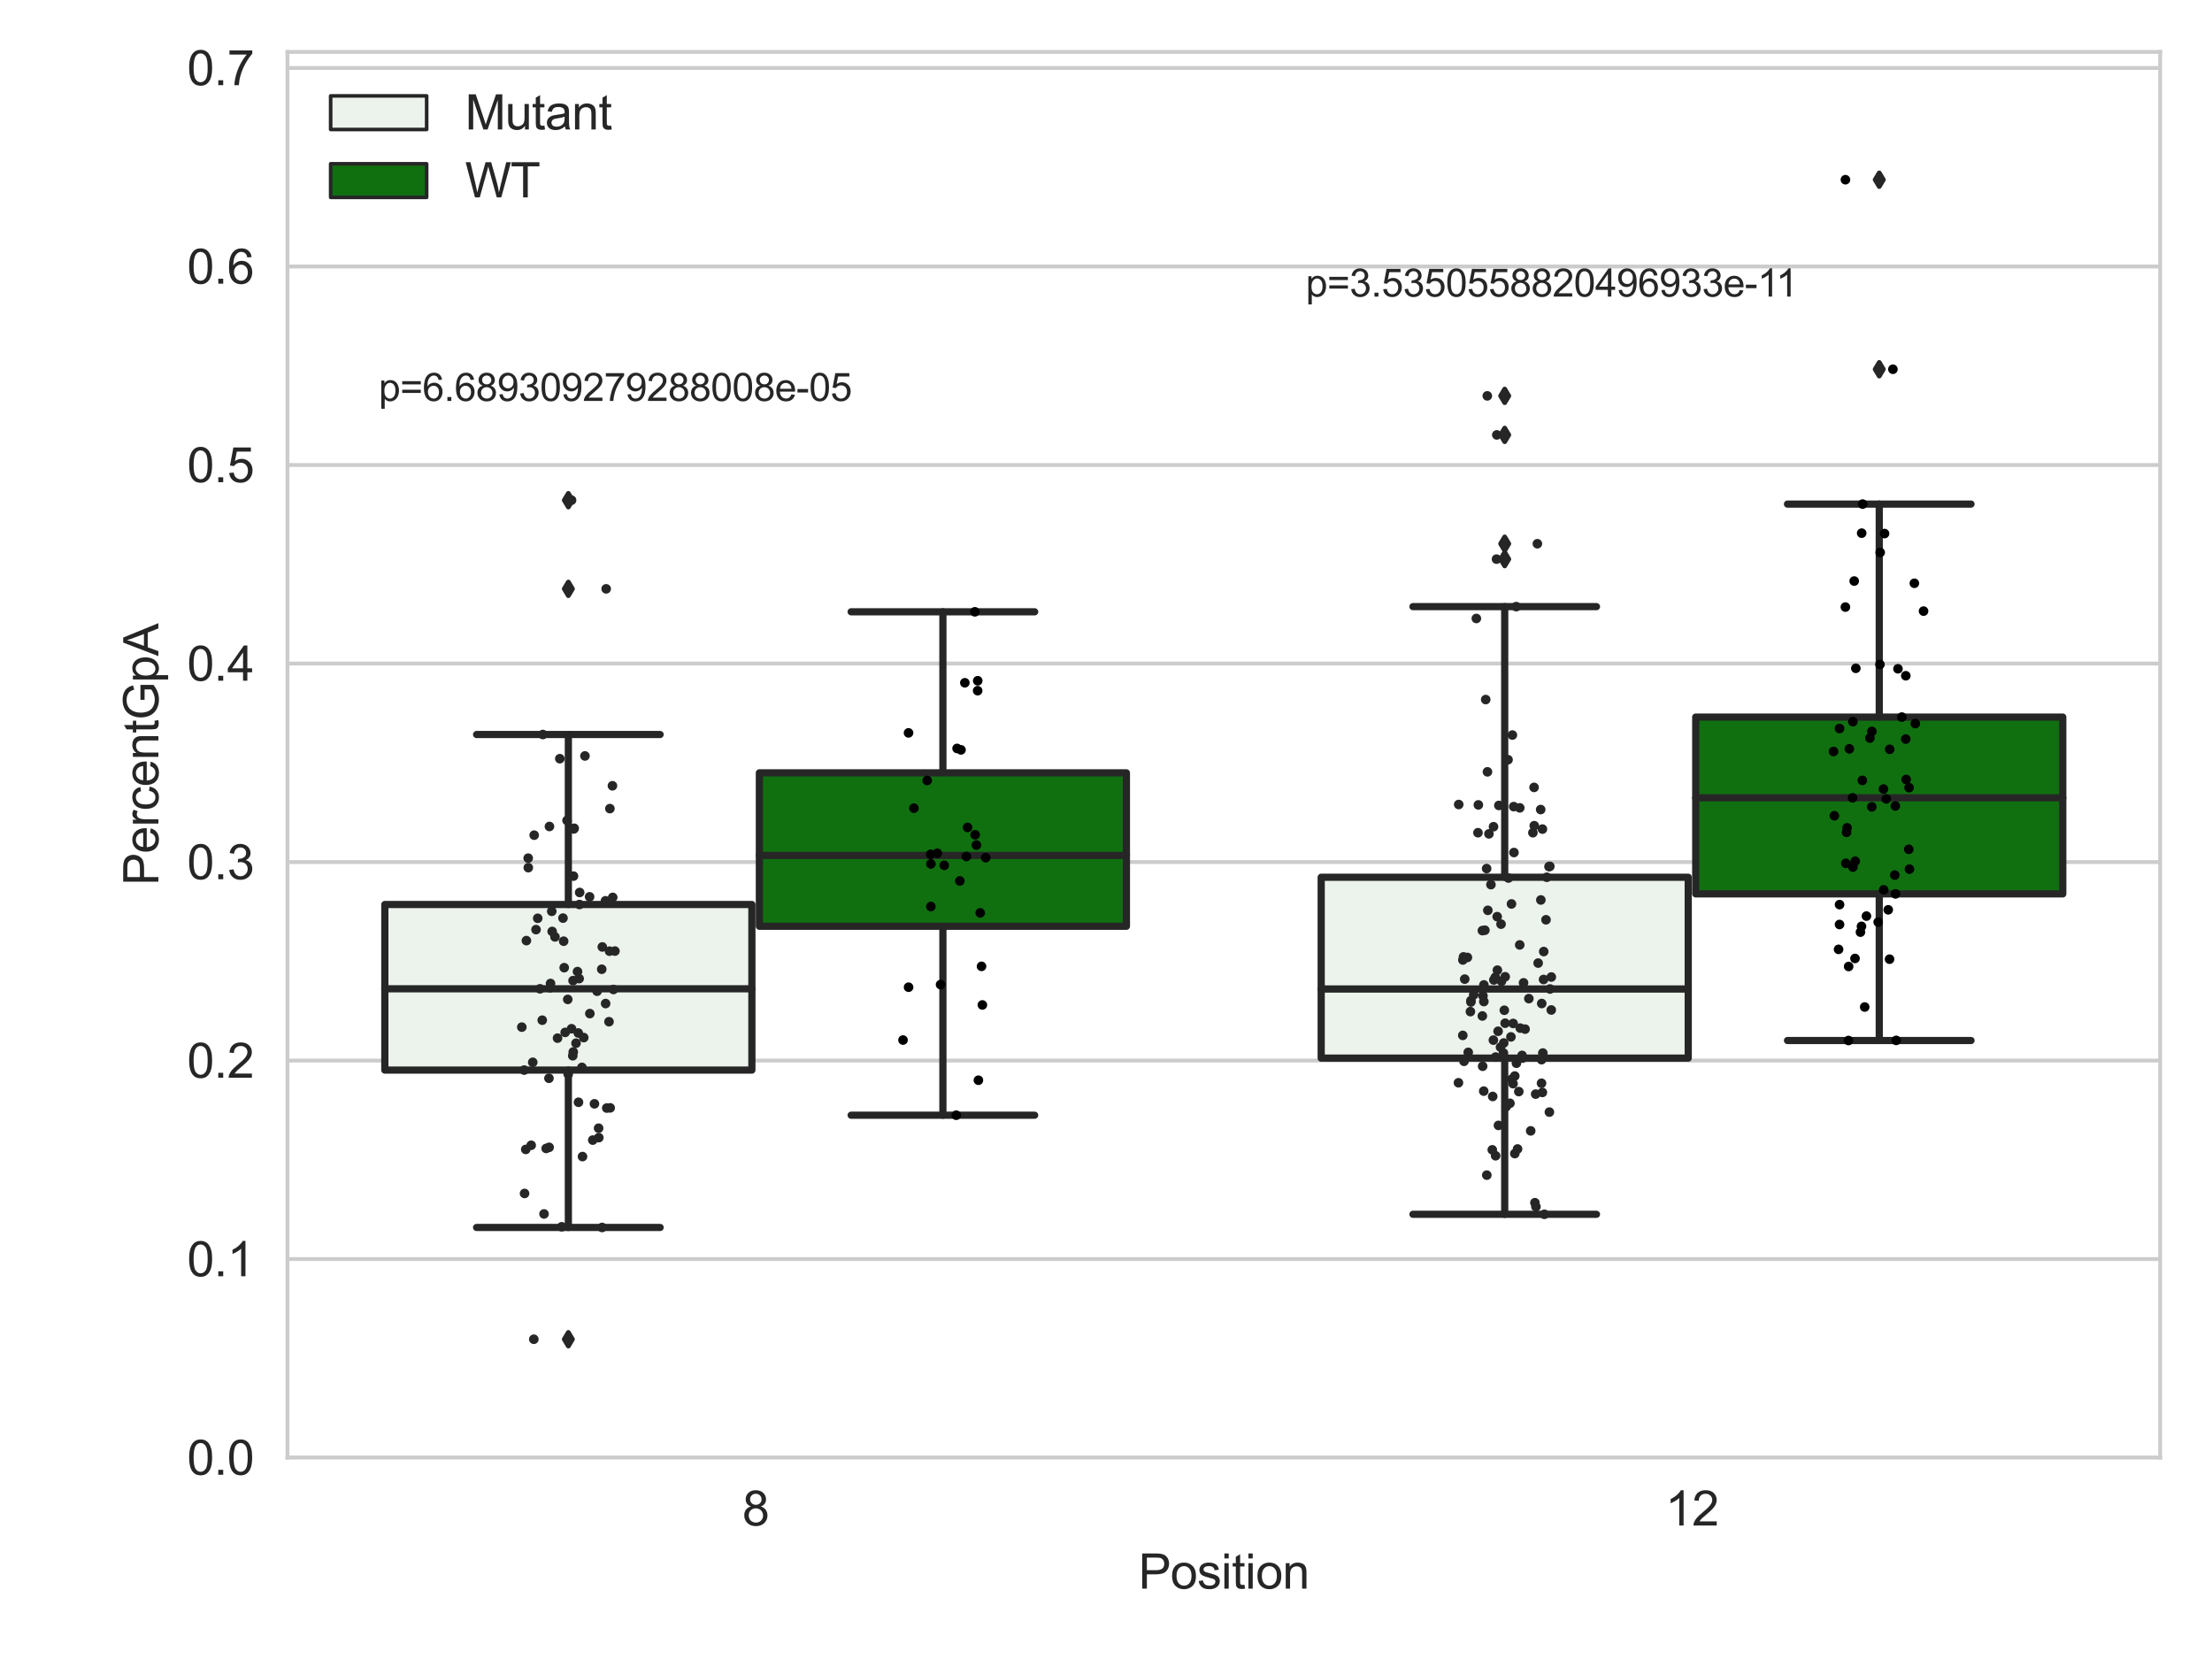 <?xml version="1.0" encoding="utf-8" standalone="no"?>
<!DOCTYPE svg PUBLIC "-//W3C//DTD SVG 1.1//EN"
  "http://www.w3.org/Graphics/SVG/1.1/DTD/svg11.dtd">
<svg xmlns:xlink="http://www.w3.org/1999/xlink" width="460.8pt" height="345.6pt" viewBox="0 0 460.8 345.6" xmlns="http://www.w3.org/2000/svg" version="1.1">
 <defs>
  <style type="text/css">*{stroke-linejoin: round; stroke-linecap: butt}</style>
 </defs>
 <g id="figure_1">
  <g id="patch_1">
   <path d="M 0 345.6 
L 460.8 345.6 
L 460.8 0 
L 0 0 
z
" style="fill: #ffffff"/>
  </g>
  <g id="axes_1">
   <g id="patch_2">
    <path d="M 59.881 303.64 
L 450 303.64 
L 450 10.817 
L 59.881 10.817 
z
" style="fill: #ffffff"/>
   </g>
   <g id="matplotlib.axis_1">
    <g id="xtick_1">
     <g id="text_1">
      <!-- 8 -->
      <g style="fill: #262626" transform="translate(154.63 317.798)scale(0.1 -0.1)">
       <defs>
        <path id="ArialMT-38" d="M 1131 2484 
Q 781 2613 612 2850 
Q 444 3088 444 3419 
Q 444 3919 803 4259 
Q 1163 4600 1759 4600 
Q 2359 4600 2725 4251 
Q 3091 3903 3091 3403 
Q 3091 3084 2923 2848 
Q 2756 2613 2416 2484 
Q 2838 2347 3058 2040 
Q 3278 1734 3278 1309 
Q 3278 722 2862 322 
Q 2447 -78 1769 -78 
Q 1091 -78 675 323 
Q 259 725 259 1325 
Q 259 1772 486 2073 
Q 713 2375 1131 2484 
z
M 1019 3438 
Q 1019 3113 1228 2906 
Q 1438 2700 1772 2700 
Q 2097 2700 2305 2904 
Q 2513 3109 2513 3406 
Q 2513 3716 2298 3927 
Q 2084 4138 1766 4138 
Q 1444 4138 1231 3931 
Q 1019 3725 1019 3438 
z
M 838 1322 
Q 838 1081 952 856 
Q 1066 631 1291 507 
Q 1516 384 1775 384 
Q 2178 384 2440 643 
Q 2703 903 2703 1303 
Q 2703 1709 2433 1975 
Q 2163 2241 1756 2241 
Q 1359 2241 1098 1978 
Q 838 1716 838 1322 
z
" transform="scale(0.016)"/>
       </defs>
       <use xlink:href="#ArialMT-38"/>
      </g>
     </g>
    </g>
    <g id="xtick_2">
     <g id="text_2">
      <!-- 12 -->
      <g style="fill: #262626" transform="translate(346.909 317.798)scale(0.1 -0.1)">
       <defs>
        <path id="ArialMT-31" d="M 2384 0 
L 1822 0 
L 1822 3584 
Q 1619 3391 1289 3197 
Q 959 3003 697 2906 
L 697 3450 
Q 1169 3672 1522 3987 
Q 1875 4303 2022 4600 
L 2384 4600 
L 2384 0 
z
" transform="scale(0.016)"/>
        <path id="ArialMT-32" d="M 3222 541 
L 3222 0 
L 194 0 
Q 188 203 259 391 
Q 375 700 629 1000 
Q 884 1300 1366 1694 
Q 2113 2306 2375 2664 
Q 2638 3022 2638 3341 
Q 2638 3675 2398 3904 
Q 2159 4134 1775 4134 
Q 1369 4134 1125 3890 
Q 881 3647 878 3216 
L 300 3275 
Q 359 3922 746 4261 
Q 1134 4600 1788 4600 
Q 2447 4600 2831 4234 
Q 3216 3869 3216 3328 
Q 3216 3053 3103 2787 
Q 2991 2522 2730 2228 
Q 2469 1934 1863 1422 
Q 1356 997 1212 845 
Q 1069 694 975 541 
L 3222 541 
z
" transform="scale(0.016)"/>
       </defs>
       <use xlink:href="#ArialMT-31"/>
       <use xlink:href="#ArialMT-32" x="55.615"/>
      </g>
     </g>
    </g>
    <g id="text_3">
     <!-- Position -->
     <g style="fill: #262626" transform="translate(237.153 330.943)scale(0.1 -0.1)">
      <defs>
       <path id="ArialMT-50" d="M 494 0 
L 494 4581 
L 2222 4581 
Q 2678 4581 2919 4538 
Q 3256 4481 3484 4323 
Q 3713 4166 3852 3881 
Q 3991 3597 3991 3256 
Q 3991 2672 3619 2267 
Q 3247 1863 2275 1863 
L 1100 1863 
L 1100 0 
L 494 0 
z
M 1100 2403 
L 2284 2403 
Q 2872 2403 3119 2622 
Q 3366 2841 3366 3238 
Q 3366 3525 3220 3729 
Q 3075 3934 2838 4000 
Q 2684 4041 2272 4041 
L 1100 4041 
L 1100 2403 
z
" transform="scale(0.016)"/>
       <path id="ArialMT-6f" d="M 213 1659 
Q 213 2581 725 3025 
Q 1153 3394 1769 3394 
Q 2453 3394 2887 2945 
Q 3322 2497 3322 1706 
Q 3322 1066 3130 698 
Q 2938 331 2570 128 
Q 2203 -75 1769 -75 
Q 1072 -75 642 372 
Q 213 819 213 1659 
z
M 791 1659 
Q 791 1022 1069 705 
Q 1347 388 1769 388 
Q 2188 388 2466 706 
Q 2744 1025 2744 1678 
Q 2744 2294 2464 2611 
Q 2184 2928 1769 2928 
Q 1347 2928 1069 2612 
Q 791 2297 791 1659 
z
" transform="scale(0.016)"/>
       <path id="ArialMT-73" d="M 197 991 
L 753 1078 
Q 800 744 1014 566 
Q 1228 388 1613 388 
Q 2000 388 2187 545 
Q 2375 703 2375 916 
Q 2375 1106 2209 1216 
Q 2094 1291 1634 1406 
Q 1016 1563 777 1677 
Q 538 1791 414 1992 
Q 291 2194 291 2438 
Q 291 2659 392 2848 
Q 494 3038 669 3163 
Q 800 3259 1026 3326 
Q 1253 3394 1513 3394 
Q 1903 3394 2198 3281 
Q 2494 3169 2634 2976 
Q 2775 2784 2828 2463 
L 2278 2388 
Q 2241 2644 2061 2787 
Q 1881 2931 1553 2931 
Q 1166 2931 1000 2803 
Q 834 2675 834 2503 
Q 834 2394 903 2306 
Q 972 2216 1119 2156 
Q 1203 2125 1616 2013 
Q 2213 1853 2448 1751 
Q 2684 1650 2818 1456 
Q 2953 1263 2953 975 
Q 2953 694 2789 445 
Q 2625 197 2315 61 
Q 2006 -75 1616 -75 
Q 969 -75 630 194 
Q 291 463 197 991 
z
" transform="scale(0.016)"/>
       <path id="ArialMT-69" d="M 425 3934 
L 425 4581 
L 988 4581 
L 988 3934 
L 425 3934 
z
M 425 0 
L 425 3319 
L 988 3319 
L 988 0 
L 425 0 
z
" transform="scale(0.016)"/>
       <path id="ArialMT-74" d="M 1650 503 
L 1731 6 
Q 1494 -44 1306 -44 
Q 1000 -44 831 53 
Q 663 150 594 308 
Q 525 466 525 972 
L 525 2881 
L 113 2881 
L 113 3319 
L 525 3319 
L 525 4141 
L 1084 4478 
L 1084 3319 
L 1650 3319 
L 1650 2881 
L 1084 2881 
L 1084 941 
Q 1084 700 1114 631 
Q 1144 563 1211 522 
Q 1278 481 1403 481 
Q 1497 481 1650 503 
z
" transform="scale(0.016)"/>
       <path id="ArialMT-6e" d="M 422 0 
L 422 3319 
L 928 3319 
L 928 2847 
Q 1294 3394 1984 3394 
Q 2284 3394 2536 3286 
Q 2788 3178 2913 3003 
Q 3038 2828 3088 2588 
Q 3119 2431 3119 2041 
L 3119 0 
L 2556 0 
L 2556 2019 
Q 2556 2363 2490 2533 
Q 2425 2703 2258 2804 
Q 2091 2906 1866 2906 
Q 1506 2906 1245 2678 
Q 984 2450 984 1813 
L 984 0 
L 422 0 
z
" transform="scale(0.016)"/>
      </defs>
      <use xlink:href="#ArialMT-50"/>
      <use xlink:href="#ArialMT-6f" x="66.699"/>
      <use xlink:href="#ArialMT-73" x="122.314"/>
      <use xlink:href="#ArialMT-69" x="172.314"/>
      <use xlink:href="#ArialMT-74" x="194.531"/>
      <use xlink:href="#ArialMT-69" x="222.314"/>
      <use xlink:href="#ArialMT-6f" x="244.531"/>
      <use xlink:href="#ArialMT-6e" x="300.146"/>
     </g>
    </g>
   </g>
   <g id="matplotlib.axis_2">
    <g id="ytick_1">
     <g id="line2d_1">
      <path d="M 59.881 303.64 
L 450 303.64 
" clip-path="url(#p8ec9f06d58)" style="fill: none; stroke: #cccccc; stroke-width: 0.8; stroke-linecap: round"/>
     </g>
     <g id="text_4">
      <!-- 0.0 -->
      <g style="fill: #262626" transform="translate(38.981 307.219)scale(0.1 -0.1)">
       <defs>
        <path id="ArialMT-30" d="M 266 2259 
Q 266 3072 433 3567 
Q 600 4063 929 4331 
Q 1259 4600 1759 4600 
Q 2128 4600 2406 4451 
Q 2684 4303 2865 4023 
Q 3047 3744 3150 3342 
Q 3253 2941 3253 2259 
Q 3253 1453 3087 958 
Q 2922 463 2592 192 
Q 2263 -78 1759 -78 
Q 1097 -78 719 397 
Q 266 969 266 2259 
z
M 844 2259 
Q 844 1131 1108 757 
Q 1372 384 1759 384 
Q 2147 384 2411 759 
Q 2675 1134 2675 2259 
Q 2675 3391 2411 3762 
Q 2147 4134 1753 4134 
Q 1366 4134 1134 3806 
Q 844 3388 844 2259 
z
" transform="scale(0.016)"/>
        <path id="ArialMT-2e" d="M 581 0 
L 581 641 
L 1222 641 
L 1222 0 
L 581 0 
z
" transform="scale(0.016)"/>
       </defs>
       <use xlink:href="#ArialMT-30"/>
       <use xlink:href="#ArialMT-2e" x="55.615"/>
       <use xlink:href="#ArialMT-30" x="83.398"/>
      </g>
     </g>
    </g>
    <g id="ytick_2">
     <g id="line2d_2">
      <path d="M 59.881 262.286 
L 450 262.286 
" clip-path="url(#p8ec9f06d58)" style="fill: none; stroke: #cccccc; stroke-width: 0.8; stroke-linecap: round"/>
     </g>
     <g id="text_5">
      <!-- 0.1 -->
      <g style="fill: #262626" transform="translate(38.981 265.865)scale(0.1 -0.1)">
       <use xlink:href="#ArialMT-30"/>
       <use xlink:href="#ArialMT-2e" x="55.615"/>
       <use xlink:href="#ArialMT-31" x="83.398"/>
      </g>
     </g>
    </g>
    <g id="ytick_3">
     <g id="line2d_3">
      <path d="M 59.881 220.932 
L 450 220.932 
" clip-path="url(#p8ec9f06d58)" style="fill: none; stroke: #cccccc; stroke-width: 0.8; stroke-linecap: round"/>
     </g>
     <g id="text_6">
      <!-- 0.2 -->
      <g style="fill: #262626" transform="translate(38.981 224.511)scale(0.1 -0.1)">
       <use xlink:href="#ArialMT-30"/>
       <use xlink:href="#ArialMT-2e" x="55.615"/>
       <use xlink:href="#ArialMT-32" x="83.398"/>
      </g>
     </g>
    </g>
    <g id="ytick_4">
     <g id="line2d_4">
      <path d="M 59.881 179.578 
L 450 179.578 
" clip-path="url(#p8ec9f06d58)" style="fill: none; stroke: #cccccc; stroke-width: 0.8; stroke-linecap: round"/>
     </g>
     <g id="text_7">
      <!-- 0.3 -->
      <g style="fill: #262626" transform="translate(38.981 183.157)scale(0.1 -0.1)">
       <defs>
        <path id="ArialMT-33" d="M 269 1209 
L 831 1284 
Q 928 806 1161 595 
Q 1394 384 1728 384 
Q 2125 384 2398 659 
Q 2672 934 2672 1341 
Q 2672 1728 2419 1979 
Q 2166 2231 1775 2231 
Q 1616 2231 1378 2169 
L 1441 2663 
Q 1497 2656 1531 2656 
Q 1891 2656 2178 2843 
Q 2466 3031 2466 3422 
Q 2466 3731 2256 3934 
Q 2047 4138 1716 4138 
Q 1388 4138 1169 3931 
Q 950 3725 888 3313 
L 325 3413 
Q 428 3978 793 4289 
Q 1159 4600 1703 4600 
Q 2078 4600 2393 4439 
Q 2709 4278 2876 4000 
Q 3044 3722 3044 3409 
Q 3044 3113 2884 2869 
Q 2725 2625 2413 2481 
Q 2819 2388 3044 2092 
Q 3269 1797 3269 1353 
Q 3269 753 2831 336 
Q 2394 -81 1725 -81 
Q 1122 -81 723 278 
Q 325 638 269 1209 
z
" transform="scale(0.016)"/>
       </defs>
       <use xlink:href="#ArialMT-30"/>
       <use xlink:href="#ArialMT-2e" x="55.615"/>
       <use xlink:href="#ArialMT-33" x="83.398"/>
      </g>
     </g>
    </g>
    <g id="ytick_5">
     <g id="line2d_5">
      <path d="M 59.881 138.224 
L 450 138.224 
" clip-path="url(#p8ec9f06d58)" style="fill: none; stroke: #cccccc; stroke-width: 0.8; stroke-linecap: round"/>
     </g>
     <g id="text_8">
      <!-- 0.4 -->
      <g style="fill: #262626" transform="translate(38.981 141.803)scale(0.1 -0.1)">
       <defs>
        <path id="ArialMT-34" d="M 2069 0 
L 2069 1097 
L 81 1097 
L 81 1613 
L 2172 4581 
L 2631 4581 
L 2631 1613 
L 3250 1613 
L 3250 1097 
L 2631 1097 
L 2631 0 
L 2069 0 
z
M 2069 1613 
L 2069 3678 
L 634 1613 
L 2069 1613 
z
" transform="scale(0.016)"/>
       </defs>
       <use xlink:href="#ArialMT-30"/>
       <use xlink:href="#ArialMT-2e" x="55.615"/>
       <use xlink:href="#ArialMT-34" x="83.398"/>
      </g>
     </g>
    </g>
    <g id="ytick_6">
     <g id="line2d_6">
      <path d="M 59.881 96.87 
L 450 96.87 
" clip-path="url(#p8ec9f06d58)" style="fill: none; stroke: #cccccc; stroke-width: 0.8; stroke-linecap: round"/>
     </g>
     <g id="text_9">
      <!-- 0.5 -->
      <g style="fill: #262626" transform="translate(38.981 100.449)scale(0.1 -0.1)">
       <defs>
        <path id="ArialMT-35" d="M 266 1200 
L 856 1250 
Q 922 819 1161 601 
Q 1400 384 1738 384 
Q 2144 384 2425 690 
Q 2706 997 2706 1503 
Q 2706 1984 2436 2262 
Q 2166 2541 1728 2541 
Q 1456 2541 1237 2417 
Q 1019 2294 894 2097 
L 366 2166 
L 809 4519 
L 3088 4519 
L 3088 3981 
L 1259 3981 
L 1013 2750 
Q 1425 3038 1878 3038 
Q 2478 3038 2890 2622 
Q 3303 2206 3303 1553 
Q 3303 931 2941 478 
Q 2500 -78 1738 -78 
Q 1113 -78 717 272 
Q 322 622 266 1200 
z
" transform="scale(0.016)"/>
       </defs>
       <use xlink:href="#ArialMT-30"/>
       <use xlink:href="#ArialMT-2e" x="55.615"/>
       <use xlink:href="#ArialMT-35" x="83.398"/>
      </g>
     </g>
    </g>
    <g id="ytick_7">
     <g id="line2d_7">
      <path d="M 59.881 55.516 
L 450 55.516 
" clip-path="url(#p8ec9f06d58)" style="fill: none; stroke: #cccccc; stroke-width: 0.8; stroke-linecap: round"/>
     </g>
     <g id="text_10">
      <!-- 0.6 -->
      <g style="fill: #262626" transform="translate(38.981 59.095)scale(0.1 -0.1)">
       <defs>
        <path id="ArialMT-36" d="M 3184 3459 
L 2625 3416 
Q 2550 3747 2413 3897 
Q 2184 4138 1850 4138 
Q 1581 4138 1378 3988 
Q 1113 3794 959 3422 
Q 806 3050 800 2363 
Q 1003 2672 1297 2822 
Q 1591 2972 1913 2972 
Q 2475 2972 2870 2558 
Q 3266 2144 3266 1488 
Q 3266 1056 3080 686 
Q 2894 316 2569 119 
Q 2244 -78 1831 -78 
Q 1128 -78 684 439 
Q 241 956 241 2144 
Q 241 3472 731 4075 
Q 1159 4600 1884 4600 
Q 2425 4600 2770 4297 
Q 3116 3994 3184 3459 
z
M 888 1484 
Q 888 1194 1011 928 
Q 1134 663 1356 523 
Q 1578 384 1822 384 
Q 2178 384 2434 671 
Q 2691 959 2691 1453 
Q 2691 1928 2437 2201 
Q 2184 2475 1800 2475 
Q 1419 2475 1153 2201 
Q 888 1928 888 1484 
z
" transform="scale(0.016)"/>
       </defs>
       <use xlink:href="#ArialMT-30"/>
       <use xlink:href="#ArialMT-2e" x="55.615"/>
       <use xlink:href="#ArialMT-36" x="83.398"/>
      </g>
     </g>
    </g>
    <g id="ytick_8">
     <g id="line2d_8">
      <path d="M 59.881 14.162 
L 450 14.162 
" clip-path="url(#p8ec9f06d58)" style="fill: none; stroke: #cccccc; stroke-width: 0.8; stroke-linecap: round"/>
     </g>
     <g id="text_11">
      <!-- 0.7 -->
      <g style="fill: #262626" transform="translate(38.981 17.741)scale(0.1 -0.1)">
       <defs>
        <path id="ArialMT-37" d="M 303 3981 
L 303 4522 
L 3269 4522 
L 3269 4084 
Q 2831 3619 2401 2847 
Q 1972 2075 1738 1259 
Q 1569 684 1522 0 
L 944 0 
Q 953 541 1156 1306 
Q 1359 2072 1739 2783 
Q 2119 3494 2547 3981 
L 303 3981 
z
" transform="scale(0.016)"/>
       </defs>
       <use xlink:href="#ArialMT-30"/>
       <use xlink:href="#ArialMT-2e" x="55.615"/>
       <use xlink:href="#ArialMT-37" x="83.398"/>
      </g>
     </g>
    </g>
    <g id="text_12">
     <!-- PercentGpA -->
     <g style="fill: #262626" transform="translate(32.994 184.464)rotate(-90)scale(0.1 -0.1)">
      <defs>
       <path id="ArialMT-65" d="M 2694 1069 
L 3275 997 
Q 3138 488 2766 206 
Q 2394 -75 1816 -75 
Q 1088 -75 661 373 
Q 234 822 234 1631 
Q 234 2469 665 2931 
Q 1097 3394 1784 3394 
Q 2450 3394 2872 2941 
Q 3294 2488 3294 1666 
Q 3294 1616 3291 1516 
L 816 1516 
Q 847 969 1125 678 
Q 1403 388 1819 388 
Q 2128 388 2347 550 
Q 2566 713 2694 1069 
z
M 847 1978 
L 2700 1978 
Q 2663 2397 2488 2606 
Q 2219 2931 1791 2931 
Q 1403 2931 1139 2672 
Q 875 2413 847 1978 
z
" transform="scale(0.016)"/>
       <path id="ArialMT-72" d="M 416 0 
L 416 3319 
L 922 3319 
L 922 2816 
Q 1116 3169 1280 3281 
Q 1444 3394 1641 3394 
Q 1925 3394 2219 3213 
L 2025 2691 
Q 1819 2813 1613 2813 
Q 1428 2813 1281 2702 
Q 1134 2591 1072 2394 
Q 978 2094 978 1738 
L 978 0 
L 416 0 
z
" transform="scale(0.016)"/>
       <path id="ArialMT-63" d="M 2588 1216 
L 3141 1144 
Q 3050 572 2676 248 
Q 2303 -75 1759 -75 
Q 1078 -75 664 370 
Q 250 816 250 1647 
Q 250 2184 428 2587 
Q 606 2991 970 3192 
Q 1334 3394 1763 3394 
Q 2303 3394 2647 3120 
Q 2991 2847 3088 2344 
L 2541 2259 
Q 2463 2594 2264 2762 
Q 2066 2931 1784 2931 
Q 1359 2931 1093 2626 
Q 828 2322 828 1663 
Q 828 994 1084 691 
Q 1341 388 1753 388 
Q 2084 388 2306 591 
Q 2528 794 2588 1216 
z
" transform="scale(0.016)"/>
       <path id="ArialMT-47" d="M 2638 1797 
L 2638 2334 
L 4578 2338 
L 4578 638 
Q 4131 281 3656 101 
Q 3181 -78 2681 -78 
Q 2006 -78 1454 211 
Q 903 500 622 1047 
Q 341 1594 341 2269 
Q 341 2938 620 3517 
Q 900 4097 1425 4378 
Q 1950 4659 2634 4659 
Q 3131 4659 3532 4498 
Q 3934 4338 4162 4050 
Q 4391 3763 4509 3300 
L 3963 3150 
Q 3859 3500 3706 3700 
Q 3553 3900 3268 4020 
Q 2984 4141 2638 4141 
Q 2222 4141 1919 4014 
Q 1616 3888 1430 3681 
Q 1244 3475 1141 3228 
Q 966 2803 966 2306 
Q 966 1694 1177 1281 
Q 1388 869 1791 669 
Q 2194 469 2647 469 
Q 3041 469 3416 620 
Q 3791 772 3984 944 
L 3984 1797 
L 2638 1797 
z
" transform="scale(0.016)"/>
       <path id="ArialMT-70" d="M 422 -1272 
L 422 3319 
L 934 3319 
L 934 2888 
Q 1116 3141 1344 3267 
Q 1572 3394 1897 3394 
Q 2322 3394 2647 3175 
Q 2972 2956 3137 2557 
Q 3303 2159 3303 1684 
Q 3303 1175 3120 767 
Q 2938 359 2589 142 
Q 2241 -75 1856 -75 
Q 1575 -75 1351 44 
Q 1128 163 984 344 
L 984 -1272 
L 422 -1272 
z
M 931 1641 
Q 931 1000 1190 694 
Q 1450 388 1819 388 
Q 2194 388 2461 705 
Q 2728 1022 2728 1688 
Q 2728 2322 2467 2637 
Q 2206 2953 1844 2953 
Q 1484 2953 1207 2617 
Q 931 2281 931 1641 
z
" transform="scale(0.016)"/>
       <path id="ArialMT-41" d="M -9 0 
L 1750 4581 
L 2403 4581 
L 4278 0 
L 3588 0 
L 3053 1388 
L 1138 1388 
L 634 0 
L -9 0 
z
M 1313 1881 
L 2866 1881 
L 2388 3150 
Q 2169 3728 2063 4100 
Q 1975 3659 1816 3225 
L 1313 1881 
z
" transform="scale(0.016)"/>
      </defs>
      <use xlink:href="#ArialMT-50"/>
      <use xlink:href="#ArialMT-65" x="66.699"/>
      <use xlink:href="#ArialMT-72" x="122.314"/>
      <use xlink:href="#ArialMT-63" x="155.615"/>
      <use xlink:href="#ArialMT-65" x="205.615"/>
      <use xlink:href="#ArialMT-6e" x="261.23"/>
      <use xlink:href="#ArialMT-74" x="316.846"/>
      <use xlink:href="#ArialMT-47" x="344.629"/>
      <use xlink:href="#ArialMT-70" x="422.412"/>
      <use xlink:href="#ArialMT-41" x="478.027"/>
     </g>
    </g>
   </g>
   <g id="patch_3">
    <path d="M 80.167 222.918 
L 156.631 222.918 
L 156.631 188.425 
L 80.167 188.425 
L 80.167 222.918 
z
" clip-path="url(#p8ec9f06d58)" style="fill: #ecf2ec; stroke: #262626; stroke-width: 1.5; stroke-linejoin: miter"/>
   </g>
   <g id="patch_4">
    <path d="M 158.191 192.958 
L 234.654 192.958 
L 234.654 160.994 
L 158.191 160.994 
L 158.191 192.958 
z
" clip-path="url(#p8ec9f06d58)" style="fill: #107010; stroke: #262626; stroke-width: 1.5; stroke-linejoin: miter"/>
   </g>
   <g id="patch_5">
    <path d="M 275.227 220.424 
L 351.69 220.424 
L 351.69 182.747 
L 275.227 182.747 
L 275.227 220.424 
z
" clip-path="url(#p8ec9f06d58)" style="fill: #ecf2ec; stroke: #262626; stroke-width: 1.5; stroke-linejoin: miter"/>
   </g>
   <g id="patch_6">
    <path d="M 353.251 186.215 
L 429.714 186.215 
L 429.714 149.382 
L 353.251 149.382 
L 353.251 186.215 
z
" clip-path="url(#p8ec9f06d58)" style="fill: #107010; stroke: #262626; stroke-width: 1.5; stroke-linejoin: miter"/>
   </g>
   <g id="patch_7">
    <path d="M 157.411 303.64 
L 157.411 303.64 
L 157.411 303.64 
L 157.411 303.64 
z
" clip-path="url(#p8ec9f06d58)" style="fill: #ecf2ec; stroke: #262626; stroke-width: 0.75; stroke-linejoin: miter"/>
   </g>
   <g id="patch_8">
    <path d="M 157.411 303.64 
L 157.411 303.64 
L 157.411 303.64 
L 157.411 303.64 
z
" clip-path="url(#p8ec9f06d58)" style="fill: #107010; stroke: #262626; stroke-width: 0.75; stroke-linejoin: miter"/>
   </g>
   <g id="PathCollection_1"/>
   <g id="PathCollection_2"/>
   <g id="line2d_9">
    <path d="M 118.399 222.918 
L 118.399 255.704 
" clip-path="url(#p8ec9f06d58)" style="fill: none; stroke: #262626; stroke-width: 1.5; stroke-linecap: round"/>
   </g>
   <g id="line2d_10">
    <path d="M 118.399 188.425 
L 118.399 153.012 
" clip-path="url(#p8ec9f06d58)" style="fill: none; stroke: #262626; stroke-width: 1.5; stroke-linecap: round"/>
   </g>
   <g id="line2d_11">
    <path d="M 99.283 255.704 
L 137.515 255.704 
" clip-path="url(#p8ec9f06d58)" style="fill: none; stroke: #262626; stroke-width: 1.5; stroke-linecap: round"/>
   </g>
   <g id="line2d_12">
    <path d="M 99.283 153.012 
L 137.515 153.012 
" clip-path="url(#p8ec9f06d58)" style="fill: none; stroke: #262626; stroke-width: 1.5; stroke-linecap: round"/>
   </g>
   <g id="line2d_13">
    <defs>
     <path id="m8e274ec5e3" d="M -0 1.414 
L 0.849 0 
L 0 -1.414 
L -0.849 -0 
z
" style="stroke: #262626; stroke-linejoin: miter"/>
    </defs>
    <g clip-path="url(#p8ec9f06d58)">
     <use xlink:href="#m8e274ec5e3" x="118.399" y="278.989" style="fill: #262626; stroke: #262626; stroke-linejoin: miter"/>
     <use xlink:href="#m8e274ec5e3" x="118.399" y="104.201" style="fill: #262626; stroke: #262626; stroke-linejoin: miter"/>
     <use xlink:href="#m8e274ec5e3" x="118.399" y="122.668" style="fill: #262626; stroke: #262626; stroke-linejoin: miter"/>
    </g>
   </g>
   <g id="line2d_14">
    <path d="M 196.423 192.958 
L 196.423 232.322 
" clip-path="url(#p8ec9f06d58)" style="fill: none; stroke: #262626; stroke-width: 1.5; stroke-linecap: round"/>
   </g>
   <g id="line2d_15">
    <path d="M 196.423 160.994 
L 196.423 127.449 
" clip-path="url(#p8ec9f06d58)" style="fill: none; stroke: #262626; stroke-width: 1.5; stroke-linecap: round"/>
   </g>
   <g id="line2d_16">
    <path d="M 177.307 232.322 
L 215.539 232.322 
" clip-path="url(#p8ec9f06d58)" style="fill: none; stroke: #262626; stroke-width: 1.5; stroke-linecap: round"/>
   </g>
   <g id="line2d_17">
    <path d="M 177.307 127.449 
L 215.539 127.449 
" clip-path="url(#p8ec9f06d58)" style="fill: none; stroke: #262626; stroke-width: 1.5; stroke-linecap: round"/>
   </g>
   <g id="line2d_18"/>
   <g id="line2d_19">
    <path d="M 313.458 220.424 
L 313.458 252.961 
" clip-path="url(#p8ec9f06d58)" style="fill: none; stroke: #262626; stroke-width: 1.5; stroke-linecap: round"/>
   </g>
   <g id="line2d_20">
    <path d="M 313.458 182.747 
L 313.458 126.373 
" clip-path="url(#p8ec9f06d58)" style="fill: none; stroke: #262626; stroke-width: 1.5; stroke-linecap: round"/>
   </g>
   <g id="line2d_21">
    <path d="M 294.343 252.961 
L 332.574 252.961 
" clip-path="url(#p8ec9f06d58)" style="fill: none; stroke: #262626; stroke-width: 1.5; stroke-linecap: round"/>
   </g>
   <g id="line2d_22">
    <path d="M 294.343 126.373 
L 332.574 126.373 
" clip-path="url(#p8ec9f06d58)" style="fill: none; stroke: #262626; stroke-width: 1.5; stroke-linecap: round"/>
   </g>
   <g id="line2d_23">
    <g clip-path="url(#p8ec9f06d58)">
     <use xlink:href="#m8e274ec5e3" x="313.458" y="82.466" style="fill: #262626; stroke: #262626; stroke-linejoin: miter"/>
     <use xlink:href="#m8e274ec5e3" x="313.458" y="113.269" style="fill: #262626; stroke: #262626; stroke-linejoin: miter"/>
     <use xlink:href="#m8e274ec5e3" x="313.458" y="116.475" style="fill: #262626; stroke: #262626; stroke-linejoin: miter"/>
     <use xlink:href="#m8e274ec5e3" x="313.458" y="90.597" style="fill: #262626; stroke: #262626; stroke-linejoin: miter"/>
    </g>
   </g>
   <g id="line2d_24">
    <path d="M 391.482 186.215 
L 391.482 216.758 
" clip-path="url(#p8ec9f06d58)" style="fill: none; stroke: #262626; stroke-width: 1.5; stroke-linecap: round"/>
   </g>
   <g id="line2d_25">
    <path d="M 391.482 149.382 
L 391.482 105.011 
" clip-path="url(#p8ec9f06d58)" style="fill: none; stroke: #262626; stroke-width: 1.5; stroke-linecap: round"/>
   </g>
   <g id="line2d_26">
    <path d="M 372.366 216.758 
L 410.598 216.758 
" clip-path="url(#p8ec9f06d58)" style="fill: none; stroke: #262626; stroke-width: 1.5; stroke-linecap: round"/>
   </g>
   <g id="line2d_27">
    <path d="M 372.366 105.011 
L 410.598 105.011 
" clip-path="url(#p8ec9f06d58)" style="fill: none; stroke: #262626; stroke-width: 1.5; stroke-linecap: round"/>
   </g>
   <g id="line2d_28">
    <g clip-path="url(#p8ec9f06d58)">
     <use xlink:href="#m8e274ec5e3" x="391.482" y="76.922" style="fill: #262626; stroke: #262626; stroke-linejoin: miter"/>
     <use xlink:href="#m8e274ec5e3" x="391.482" y="37.437" style="fill: #262626; stroke: #262626; stroke-linejoin: miter"/>
    </g>
   </g>
   <g id="line2d_29">
    <path d="M 80.167 205.983 
L 156.631 205.983 
" clip-path="url(#p8ec9f06d58)" style="fill: none; stroke: #262626; stroke-width: 1.5; stroke-linecap: round"/>
   </g>
   <g id="line2d_30">
    <path d="M 158.191 178.198 
L 234.654 178.198 
" clip-path="url(#p8ec9f06d58)" style="fill: none; stroke: #262626; stroke-width: 1.5; stroke-linecap: round"/>
   </g>
   <g id="line2d_31">
    <path d="M 275.227 206.027 
L 351.69 206.027 
" clip-path="url(#p8ec9f06d58)" style="fill: none; stroke: #262626; stroke-width: 1.5; stroke-linecap: round"/>
   </g>
   <g id="line2d_32">
    <path d="M 353.251 166.198 
L 429.714 166.198 
" clip-path="url(#p8ec9f06d58)" style="fill: none; stroke: #262626; stroke-width: 1.5; stroke-linecap: round"/>
   </g>
   <g id="patch_9">
    <path d="M 59.881 303.64 
L 59.881 10.817 
" style="fill: none; stroke: #cccccc; stroke-width: 0.8; stroke-linejoin: miter; stroke-linecap: square"/>
   </g>
   <g id="patch_10">
    <path d="M 450 303.64 
L 450 10.817 
" style="fill: none; stroke: #cccccc; stroke-width: 0.8; stroke-linejoin: miter; stroke-linecap: square"/>
   </g>
   <g id="patch_11">
    <path d="M 59.881 303.64 
L 450 303.64 
" style="fill: none; stroke: #cccccc; stroke-width: 0.8; stroke-linejoin: miter; stroke-linecap: square"/>
   </g>
   <g id="patch_12">
    <path d="M 59.881 10.817 
L 450 10.817 
" style="fill: none; stroke: #cccccc; stroke-width: 0.8; stroke-linejoin: miter; stroke-linecap: square"/>
   </g>
   <g id="PathCollection_3">
    <defs>
     <path id="C0_0_2c42d471d8" d="M 0 1 
C 0.265 1 0.52 0.895 0.707 0.707 
C 0.895 0.52 1 0.265 1 -0 
C 1 -0.265 0.895 -0.52 0.707 -0.707 
C 0.52 -0.895 0.265 -1 0 -1 
C -0.265 -1 -0.52 -0.895 -0.707 -0.707 
C -0.895 -0.52 -1 -0.265 -1 0 
C -1 0.265 -0.895 0.52 -0.707 0.707 
C -0.52 0.895 -0.265 1 0 1 
z
"/>
    </defs>
    <g clip-path="url(#p8ec9f06d58)">
     <use xlink:href="#C0_0_2c42d471d8" x="117.421" y="196.067" style="fill: #262626"/>
    </g>
    <g clip-path="url(#p8ec9f06d58)">
     <use xlink:href="#C0_0_2c42d471d8" x="125.354" y="201.912" style="fill: #262626"/>
    </g>
    <g clip-path="url(#p8ec9f06d58)">
     <use xlink:href="#C0_0_2c42d471d8" x="119.318" y="219.931" style="fill: #262626"/>
    </g>
    <g clip-path="url(#p8ec9f06d58)">
     <use xlink:href="#C0_0_2c42d471d8" x="117.734" y="215.069" style="fill: #262626"/>
    </g>
    <g clip-path="url(#p8ec9f06d58)">
     <use xlink:href="#C0_0_2c42d471d8" x="120.513" y="229.622" style="fill: #262626"/>
    </g>
    <g clip-path="url(#p8ec9f06d58)">
     <use xlink:href="#C0_0_2c42d471d8" x="120.648" y="203.871" style="fill: #262626"/>
    </g>
    <g clip-path="url(#p8ec9f06d58)">
     <use xlink:href="#C0_0_2c42d471d8" x="110.983" y="221.296" style="fill: #262626"/>
    </g>
    <g clip-path="url(#p8ec9f06d58)">
     <use xlink:href="#C0_0_2c42d471d8" x="109.659" y="195.947" style="fill: #262626"/>
    </g>
    <g clip-path="url(#p8ec9f06d58)">
     <use xlink:href="#C0_0_2c42d471d8" x="108.702" y="213.97" style="fill: #262626"/>
    </g>
    <g clip-path="url(#p8ec9f06d58)">
     <use xlink:href="#C0_0_2c42d471d8" x="124.741" y="236.993" style="fill: #262626"/>
    </g>
    <g clip-path="url(#p8ec9f06d58)">
     <use xlink:href="#C0_0_2c42d471d8" x="114.357" y="224.623" style="fill: #262626"/>
    </g>
    <g clip-path="url(#p8ec9f06d58)">
     <use xlink:href="#C0_0_2c42d471d8" x="112.497" y="205.983" style="fill: #262626"/>
    </g>
    <g clip-path="url(#p8ec9f06d58)">
     <use xlink:href="#C0_0_2c42d471d8" x="119.52" y="172.684" style="fill: #262626"/>
    </g>
    <g clip-path="url(#p8ec9f06d58)">
     <use xlink:href="#C0_0_2c42d471d8" x="114.396" y="239.011" style="fill: #262626"/>
    </g>
    <g clip-path="url(#p8ec9f06d58)">
     <use xlink:href="#C0_0_2c42d471d8" x="113.777" y="239.239" style="fill: #262626"/>
    </g>
    <g clip-path="url(#p8ec9f06d58)">
     <use xlink:href="#C0_0_2c42d471d8" x="124.7" y="235.025" style="fill: #262626"/>
    </g>
    <g clip-path="url(#p8ec9f06d58)">
     <use xlink:href="#C0_0_2c42d471d8" x="118.128" y="170.913" style="fill: #262626"/>
    </g>
    <g clip-path="url(#p8ec9f06d58)">
     <use xlink:href="#C0_0_2c42d471d8" x="115.614" y="195.173" style="fill: #262626"/>
    </g>
    <g clip-path="url(#p8ec9f06d58)">
     <use xlink:href="#C0_0_2c42d471d8" x="114.683" y="204.876" style="fill: #262626"/>
    </g>
    <g clip-path="url(#p8ec9f06d58)">
     <use xlink:href="#C0_0_2c42d471d8" x="123.486" y="237.502" style="fill: #262626"/>
    </g>
    <g clip-path="url(#p8ec9f06d58)">
     <use xlink:href="#C0_0_2c42d471d8" x="113.332" y="252.886" style="fill: #262626"/>
    </g>
    <g clip-path="url(#p8ec9f06d58)">
     <use xlink:href="#C0_0_2c42d471d8" x="119.611" y="172.543" style="fill: #262626"/>
    </g>
    <g clip-path="url(#p8ec9f06d58)">
     <use xlink:href="#C0_0_2c42d471d8" x="121.227" y="222.358" style="fill: #262626"/>
    </g>
    <g clip-path="url(#p8ec9f06d58)">
     <use xlink:href="#C0_0_2c42d471d8" x="112.96" y="212.525" style="fill: #262626"/>
    </g>
    <g clip-path="url(#p8ec9f06d58)">
     <use xlink:href="#C0_0_2c42d471d8" x="117.534" y="201.584" style="fill: #262626"/>
    </g>
    <g clip-path="url(#p8ec9f06d58)">
     <use xlink:href="#C0_0_2c42d471d8" x="128.1" y="198.125" style="fill: #262626"/>
    </g>
    <g clip-path="url(#p8ec9f06d58)">
     <use xlink:href="#C0_0_2c42d471d8" x="125.474" y="197.269" style="fill: #262626"/>
    </g>
    <g clip-path="url(#p8ec9f06d58)">
     <use xlink:href="#C0_0_2c42d471d8" x="126.163" y="209.056" style="fill: #262626"/>
    </g>
    <g clip-path="url(#p8ec9f06d58)">
     <use xlink:href="#C0_0_2c42d471d8" x="112.017" y="191.295" style="fill: #262626"/>
    </g>
    <g clip-path="url(#p8ec9f06d58)">
     <use xlink:href="#C0_0_2c42d471d8" x="122.877" y="211.148" style="fill: #262626"/>
    </g>
    <g clip-path="url(#p8ec9f06d58)">
     <use xlink:href="#C0_0_2c42d471d8" x="111.205" y="278.989" style="fill: #262626"/>
    </g>
    <g clip-path="url(#p8ec9f06d58)">
     <use xlink:href="#C0_0_2c42d471d8" x="118.273" y="208.195" style="fill: #262626"/>
    </g>
    <g clip-path="url(#p8ec9f06d58)">
     <use xlink:href="#C0_0_2c42d471d8" x="127.79" y="206.127" style="fill: #262626"/>
    </g>
    <g clip-path="url(#p8ec9f06d58)">
     <use xlink:href="#C0_0_2c42d471d8" x="126.129" y="187.654" style="fill: #262626"/>
    </g>
    <g clip-path="url(#p8ec9f06d58)">
     <use xlink:href="#C0_0_2c42d471d8" x="111.665" y="193.655" style="fill: #262626"/>
    </g>
    <g clip-path="url(#p8ec9f06d58)">
     <use xlink:href="#C0_0_2c42d471d8" x="126.974" y="198.147" style="fill: #262626"/>
    </g>
    <g clip-path="url(#p8ec9f06d58)">
     <use xlink:href="#C0_0_2c42d471d8" x="116.621" y="158.047" style="fill: #262626"/>
    </g>
    <g clip-path="url(#p8ec9f06d58)">
     <use xlink:href="#C0_0_2c42d471d8" x="111.282" y="173.981" style="fill: #262626"/>
    </g>
    <g clip-path="url(#p8ec9f06d58)">
     <use xlink:href="#C0_0_2c42d471d8" x="120.465" y="215.192" style="fill: #262626"/>
    </g>
    <g clip-path="url(#p8ec9f06d58)">
     <use xlink:href="#C0_0_2c42d471d8" x="127.585" y="163.693" style="fill: #262626"/>
    </g>
    <g clip-path="url(#p8ec9f06d58)">
     <use xlink:href="#C0_0_2c42d471d8" x="110.052" y="180.752" style="fill: #262626"/>
    </g>
    <g clip-path="url(#p8ec9f06d58)">
     <use xlink:href="#C0_0_2c42d471d8" x="123.836" y="229.945" style="fill: #262626"/>
    </g>
    <g clip-path="url(#p8ec9f06d58)">
     <use xlink:href="#C0_0_2c42d471d8" x="110.031" y="178.769" style="fill: #262626"/>
    </g>
    <g clip-path="url(#p8ec9f06d58)">
     <use xlink:href="#C0_0_2c42d471d8" x="117.021" y="255.561" style="fill: #262626"/>
    </g>
    <g clip-path="url(#p8ec9f06d58)">
     <use xlink:href="#C0_0_2c42d471d8" x="120.714" y="188.425" style="fill: #262626"/>
    </g>
    <g clip-path="url(#p8ec9f06d58)">
     <use xlink:href="#C0_0_2c42d471d8" x="109.197" y="222.918" style="fill: #262626"/>
    </g>
    <g clip-path="url(#p8ec9f06d58)">
     <use xlink:href="#C0_0_2c42d471d8" x="116.146" y="216.264" style="fill: #262626"/>
    </g>
    <g clip-path="url(#p8ec9f06d58)">
     <use xlink:href="#C0_0_2c42d471d8" x="127.052" y="168.449" style="fill: #262626"/>
    </g>
    <g clip-path="url(#p8ec9f06d58)">
     <use xlink:href="#C0_0_2c42d471d8" x="119.066" y="104.201" style="fill: #262626"/>
    </g>
    <g clip-path="url(#p8ec9f06d58)">
     <use xlink:href="#C0_0_2c42d471d8" x="109.527" y="239.445" style="fill: #262626"/>
    </g>
    <g clip-path="url(#p8ec9f06d58)">
     <use xlink:href="#C0_0_2c42d471d8" x="121.856" y="157.477" style="fill: #262626"/>
    </g>
    <g clip-path="url(#p8ec9f06d58)">
     <use xlink:href="#C0_0_2c42d471d8" x="125.428" y="255.704" style="fill: #262626"/>
    </g>
    <g clip-path="url(#p8ec9f06d58)">
     <use xlink:href="#C0_0_2c42d471d8" x="113.092" y="153.012" style="fill: #262626"/>
    </g>
    <g clip-path="url(#p8ec9f06d58)">
     <use xlink:href="#C0_0_2c42d471d8" x="121.346" y="240.935" style="fill: #262626"/>
    </g>
    <g clip-path="url(#p8ec9f06d58)">
     <use xlink:href="#C0_0_2c42d471d8" x="122.824" y="186.822" style="fill: #262626"/>
    </g>
    <g clip-path="url(#p8ec9f06d58)">
     <use xlink:href="#C0_0_2c42d471d8" x="119.062" y="214.305" style="fill: #262626"/>
    </g>
    <g clip-path="url(#p8ec9f06d58)">
     <use xlink:href="#C0_0_2c42d471d8" x="118.367" y="223.76" style="fill: #262626"/>
    </g>
    <g clip-path="url(#p8ec9f06d58)">
     <use xlink:href="#C0_0_2c42d471d8" x="117.282" y="191.257" style="fill: #262626"/>
    </g>
    <g clip-path="url(#p8ec9f06d58)">
     <use xlink:href="#C0_0_2c42d471d8" x="120.306" y="202.401" style="fill: #262626"/>
    </g>
    <g clip-path="url(#p8ec9f06d58)">
     <use xlink:href="#C0_0_2c42d471d8" x="126.866" y="212.839" style="fill: #262626"/>
    </g>
    <g clip-path="url(#p8ec9f06d58)">
     <use xlink:href="#C0_0_2c42d471d8" x="114.606" y="205.774" style="fill: #262626"/>
    </g>
    <g clip-path="url(#p8ec9f06d58)">
     <use xlink:href="#C0_0_2c42d471d8" x="119.467" y="182.514" style="fill: #262626"/>
    </g>
    <g clip-path="url(#p8ec9f06d58)">
     <use xlink:href="#C0_0_2c42d471d8" x="127.111" y="230.79" style="fill: #262626"/>
    </g>
    <g clip-path="url(#p8ec9f06d58)">
     <use xlink:href="#C0_0_2c42d471d8" x="115.028" y="194.039" style="fill: #262626"/>
    </g>
    <g clip-path="url(#p8ec9f06d58)">
     <use xlink:href="#C0_0_2c42d471d8" x="120.756" y="185.919" style="fill: #262626"/>
    </g>
    <g clip-path="url(#p8ec9f06d58)">
     <use xlink:href="#C0_0_2c42d471d8" x="119.42" y="219.142" style="fill: #262626"/>
    </g>
    <g clip-path="url(#p8ec9f06d58)">
     <use xlink:href="#C0_0_2c42d471d8" x="127.642" y="186.943" style="fill: #262626"/>
    </g>
    <g clip-path="url(#p8ec9f06d58)">
     <use xlink:href="#C0_0_2c42d471d8" x="114.94" y="189.84" style="fill: #262626"/>
    </g>
    <g clip-path="url(#p8ec9f06d58)">
     <use xlink:href="#C0_0_2c42d471d8" x="121.605" y="216.146" style="fill: #262626"/>
    </g>
    <g clip-path="url(#p8ec9f06d58)">
     <use xlink:href="#C0_0_2c42d471d8" x="126.398" y="230.826" style="fill: #262626"/>
    </g>
    <g clip-path="url(#p8ec9f06d58)">
     <use xlink:href="#C0_0_2c42d471d8" x="119.38" y="204.28" style="fill: #262626"/>
    </g>
    <g clip-path="url(#p8ec9f06d58)">
     <use xlink:href="#C0_0_2c42d471d8" x="124.386" y="206.49" style="fill: #262626"/>
    </g>
    <g clip-path="url(#p8ec9f06d58)">
     <use xlink:href="#C0_0_2c42d471d8" x="126.277" y="122.668" style="fill: #262626"/>
    </g>
    <g clip-path="url(#p8ec9f06d58)">
     <use xlink:href="#C0_0_2c42d471d8" x="110.656" y="238.583" style="fill: #262626"/>
    </g>
    <g clip-path="url(#p8ec9f06d58)">
     <use xlink:href="#C0_0_2c42d471d8" x="109.275" y="248.622" style="fill: #262626"/>
    </g>
    <g clip-path="url(#p8ec9f06d58)">
     <use xlink:href="#C0_0_2c42d471d8" x="119.997" y="217.32" style="fill: #262626"/>
    </g>
    <g clip-path="url(#p8ec9f06d58)">
     <use xlink:href="#C0_0_2c42d471d8" x="114.46" y="172.17" style="fill: #262626"/>
    </g>
   </g>
   <g id="PathCollection_4">
    <defs>
     <path id="C1_0_0aeaeaea87" d="M 0 1 
C 0.265 1 0.52 0.895 0.707 0.707 
C 0.895 0.52 1 0.265 1 -0 
C 1 -0.265 0.895 -0.52 0.707 -0.707 
C 0.52 -0.895 0.265 -1 0 -1 
C -0.265 -1 -0.52 -0.895 -0.707 -0.707 
C -0.895 -0.52 -1 -0.265 -1 0 
C -1 0.265 -0.895 0.52 -0.707 0.707 
C -0.52 0.895 -0.265 1 0 1 
z
"/>
    </defs>
    <g clip-path="url(#p8ec9f06d58)">
     <use xlink:href="#C1_0_0aeaeaea87" x="203.819" y="225.032"/>
    </g>
    <g clip-path="url(#p8ec9f06d58)">
     <use xlink:href="#C1_0_0aeaeaea87" x="188.114" y="216.66"/>
    </g>
    <g clip-path="url(#p8ec9f06d58)">
     <use xlink:href="#C1_0_0aeaeaea87" x="204.471" y="201.309"/>
    </g>
    <g clip-path="url(#p8ec9f06d58)">
     <use xlink:href="#C1_0_0aeaeaea87" x="189.273" y="205.654"/>
    </g>
    <g clip-path="url(#p8ec9f06d58)">
     <use xlink:href="#C1_0_0aeaeaea87" x="190.39" y="168.356"/>
    </g>
    <g clip-path="url(#p8ec9f06d58)">
     <use xlink:href="#C1_0_0aeaeaea87" x="199.378" y="155.913"/>
    </g>
    <g clip-path="url(#p8ec9f06d58)">
     <use xlink:href="#C1_0_0aeaeaea87" x="193.928" y="179.973"/>
    </g>
    <g clip-path="url(#p8ec9f06d58)">
     <use xlink:href="#C1_0_0aeaeaea87" x="196.709" y="180.268"/>
    </g>
    <g clip-path="url(#p8ec9f06d58)">
     <use xlink:href="#C1_0_0aeaeaea87" x="195.937" y="205.11"/>
    </g>
    <g clip-path="url(#p8ec9f06d58)">
     <use xlink:href="#C1_0_0aeaeaea87" x="203.14" y="173.899"/>
    </g>
    <g clip-path="url(#p8ec9f06d58)">
     <use xlink:href="#C1_0_0aeaeaea87" x="204.197" y="190.174"/>
    </g>
    <g clip-path="url(#p8ec9f06d58)">
     <use xlink:href="#C1_0_0aeaeaea87" x="189.265" y="152.673"/>
    </g>
    <g clip-path="url(#p8ec9f06d58)">
     <use xlink:href="#C1_0_0aeaeaea87" x="201.318" y="178.424"/>
    </g>
    <g clip-path="url(#p8ec9f06d58)">
     <use xlink:href="#C1_0_0aeaeaea87" x="203.087" y="127.449"/>
    </g>
    <g clip-path="url(#p8ec9f06d58)">
     <use xlink:href="#C1_0_0aeaeaea87" x="199.953" y="183.511"/>
    </g>
    <g clip-path="url(#p8ec9f06d58)">
     <use xlink:href="#C1_0_0aeaeaea87" x="200.995" y="142.238"/>
    </g>
    <g clip-path="url(#p8ec9f06d58)">
     <use xlink:href="#C1_0_0aeaeaea87" x="203.407" y="176.046"/>
    </g>
    <g clip-path="url(#p8ec9f06d58)">
     <use xlink:href="#C1_0_0aeaeaea87" x="201.564" y="172.365"/>
    </g>
    <g clip-path="url(#p8ec9f06d58)">
     <use xlink:href="#C1_0_0aeaeaea87" x="193.92" y="188.846"/>
    </g>
    <g clip-path="url(#p8ec9f06d58)">
     <use xlink:href="#C1_0_0aeaeaea87" x="193.154" y="162.588"/>
    </g>
    <g clip-path="url(#p8ec9f06d58)">
     <use xlink:href="#C1_0_0aeaeaea87" x="204.648" y="209.347"/>
    </g>
    <g clip-path="url(#p8ec9f06d58)">
     <use xlink:href="#C1_0_0aeaeaea87" x="205.345" y="178.67"/>
    </g>
    <g clip-path="url(#p8ec9f06d58)">
     <use xlink:href="#C1_0_0aeaeaea87" x="199.203" y="232.322"/>
    </g>
    <g clip-path="url(#p8ec9f06d58)">
     <use xlink:href="#C1_0_0aeaeaea87" x="203.678" y="141.815"/>
    </g>
    <g clip-path="url(#p8ec9f06d58)">
     <use xlink:href="#C1_0_0aeaeaea87" x="203.663" y="143.882"/>
    </g>
    <g clip-path="url(#p8ec9f06d58)">
     <use xlink:href="#C1_0_0aeaeaea87" x="200.193" y="156.21"/>
    </g>
    <g clip-path="url(#p8ec9f06d58)">
     <use xlink:href="#C1_0_0aeaeaea87" x="195.261" y="177.753"/>
    </g>
    <g clip-path="url(#p8ec9f06d58)">
     <use xlink:href="#C1_0_0aeaeaea87" x="193.867" y="177.972"/>
    </g>
   </g>
   <g id="PathCollection_5">
    <defs>
     <path id="C2_0_b7651d0a1e" d="M 0 1 
C 0.265 1 0.52 0.895 0.707 0.707 
C 0.895 0.52 1 0.265 1 -0 
C 1 -0.265 0.895 -0.52 0.707 -0.707 
C 0.52 -0.895 0.265 -1 0 -1 
C -0.265 -1 -0.52 -0.895 -0.707 -0.707 
C -0.895 -0.52 -1 -0.265 -1 0 
C -1 0.265 -0.895 0.52 -0.707 0.707 
C -0.52 0.895 -0.265 1 0 1 
z
"/>
    </defs>
    <g clip-path="url(#p8ec9f06d58)">
     <use xlink:href="#C2_0_b7651d0a1e" x="308.862" y="222.119" style="fill: #262626"/>
    </g>
    <g clip-path="url(#p8ec9f06d58)">
     <use xlink:href="#C2_0_b7651d0a1e" x="317.172" y="220.424" style="fill: #262626"/>
    </g>
    <g clip-path="url(#p8ec9f06d58)">
     <use xlink:href="#C2_0_b7651d0a1e" x="312.24" y="167.789" style="fill: #262626"/>
    </g>
    <g clip-path="url(#p8ec9f06d58)">
     <use xlink:href="#C2_0_b7651d0a1e" x="309.12" y="205.177" style="fill: #262626"/>
    </g>
    <g clip-path="url(#p8ec9f06d58)">
     <use xlink:href="#C2_0_b7651d0a1e" x="306.315" y="210.738" style="fill: #262626"/>
    </g>
    <g clip-path="url(#p8ec9f06d58)">
     <use xlink:href="#C2_0_b7651d0a1e" x="322.901" y="206.027" style="fill: #262626"/>
    </g>
    <g clip-path="url(#p8ec9f06d58)">
     <use xlink:href="#C2_0_b7651d0a1e" x="320.987" y="187.478" style="fill: #262626"/>
    </g>
    <g clip-path="url(#p8ec9f06d58)">
     <use xlink:href="#C2_0_b7651d0a1e" x="306.425" y="208.45" style="fill: #262626"/>
    </g>
    <g clip-path="url(#p8ec9f06d58)">
     <use xlink:href="#C2_0_b7651d0a1e" x="312.156" y="234.44" style="fill: #262626"/>
    </g>
    <g clip-path="url(#p8ec9f06d58)">
     <use xlink:href="#C2_0_b7651d0a1e" x="304.984" y="221.088" style="fill: #262626"/>
    </g>
    <g clip-path="url(#p8ec9f06d58)">
     <use xlink:href="#C2_0_b7651d0a1e" x="309.832" y="82.466" style="fill: #262626"/>
    </g>
    <g clip-path="url(#p8ec9f06d58)">
     <use xlink:href="#C2_0_b7651d0a1e" x="322.227" y="182.747" style="fill: #262626"/>
    </g>
    <g clip-path="url(#p8ec9f06d58)">
     <use xlink:href="#C2_0_b7651d0a1e" x="315.56" y="240.316" style="fill: #262626"/>
    </g>
    <g clip-path="url(#p8ec9f06d58)">
     <use xlink:href="#C2_0_b7651d0a1e" x="319.908" y="227.924" style="fill: #262626"/>
    </g>
    <g clip-path="url(#p8ec9f06d58)">
     <use xlink:href="#C2_0_b7651d0a1e" x="322.859" y="180.475" style="fill: #262626"/>
    </g>
    <g clip-path="url(#p8ec9f06d58)">
     <use xlink:href="#C2_0_b7651d0a1e" x="303.822" y="225.558" style="fill: #262626"/>
    </g>
    <g clip-path="url(#p8ec9f06d58)">
     <use xlink:href="#C2_0_b7651d0a1e" x="316.592" y="168.293" style="fill: #262626"/>
    </g>
    <g clip-path="url(#p8ec9f06d58)">
     <use xlink:href="#C2_0_b7651d0a1e" x="319.575" y="164.029" style="fill: #262626"/>
    </g>
    <g clip-path="url(#p8ec9f06d58)">
     <use xlink:href="#C2_0_b7651d0a1e" x="303.878" y="167.592" style="fill: #262626"/>
    </g>
    <g clip-path="url(#p8ec9f06d58)">
     <use xlink:href="#C2_0_b7651d0a1e" x="311.893" y="190.955" style="fill: #262626"/>
    </g>
    <g clip-path="url(#p8ec9f06d58)">
     <use xlink:href="#C2_0_b7651d0a1e" x="311.571" y="220.205" style="fill: #262626"/>
    </g>
    <g clip-path="url(#p8ec9f06d58)">
     <use xlink:href="#C2_0_b7651d0a1e" x="313.258" y="217.273" style="fill: #262626"/>
    </g>
    <g clip-path="url(#p8ec9f06d58)">
     <use xlink:href="#C2_0_b7651d0a1e" x="309.33" y="193.779" style="fill: #262626"/>
    </g>
    <g clip-path="url(#p8ec9f06d58)">
     <use xlink:href="#C2_0_b7651d0a1e" x="311.099" y="216.677" style="fill: #262626"/>
    </g>
    <g clip-path="url(#p8ec9f06d58)">
     <use xlink:href="#C2_0_b7651d0a1e" x="309.503" y="145.731" style="fill: #262626"/>
    </g>
    <g clip-path="url(#p8ec9f06d58)">
     <use xlink:href="#C2_0_b7651d0a1e" x="304.876" y="199.335" style="fill: #262626"/>
    </g>
    <g clip-path="url(#p8ec9f06d58)">
     <use xlink:href="#C2_0_b7651d0a1e" x="313.192" y="219.362" style="fill: #262626"/>
    </g>
    <g clip-path="url(#p8ec9f06d58)">
     <use xlink:href="#C2_0_b7651d0a1e" x="310.589" y="184.285" style="fill: #262626"/>
    </g>
    <g clip-path="url(#p8ec9f06d58)">
     <use xlink:href="#C2_0_b7651d0a1e" x="313.378" y="210.453" style="fill: #262626"/>
    </g>
    <g clip-path="url(#p8ec9f06d58)">
     <use xlink:href="#C2_0_b7651d0a1e" x="317.704" y="214.385" style="fill: #262626"/>
    </g>
    <g clip-path="url(#p8ec9f06d58)">
     <use xlink:href="#C2_0_b7651d0a1e" x="315.221" y="213.204" style="fill: #262626"/>
    </g>
    <g clip-path="url(#p8ec9f06d58)">
     <use xlink:href="#C2_0_b7651d0a1e" x="319.751" y="250.547" style="fill: #262626"/>
    </g>
    <g clip-path="url(#p8ec9f06d58)">
     <use xlink:href="#C2_0_b7651d0a1e" x="320.265" y="113.269" style="fill: #262626"/>
    </g>
    <g clip-path="url(#p8ec9f06d58)">
     <use xlink:href="#C2_0_b7651d0a1e" x="315.056" y="153.124" style="fill: #262626"/>
    </g>
    <g clip-path="url(#p8ec9f06d58)">
     <use xlink:href="#C2_0_b7651d0a1e" x="311.564" y="240.765" style="fill: #262626"/>
    </g>
    <g clip-path="url(#p8ec9f06d58)">
     <use xlink:href="#C2_0_b7651d0a1e" x="311.753" y="116.475" style="fill: #262626"/>
    </g>
    <g clip-path="url(#p8ec9f06d58)">
     <use xlink:href="#C2_0_b7651d0a1e" x="313.556" y="203.476" style="fill: #262626"/>
    </g>
    <g clip-path="url(#p8ec9f06d58)">
     <use xlink:href="#C2_0_b7651d0a1e" x="309.692" y="180.938" style="fill: #262626"/>
    </g>
    <g clip-path="url(#p8ec9f06d58)">
     <use xlink:href="#C2_0_b7651d0a1e" x="319.331" y="173.47" style="fill: #262626"/>
    </g>
    <g clip-path="url(#p8ec9f06d58)">
     <use xlink:href="#C2_0_b7651d0a1e" x="315.196" y="225.748" style="fill: #262626"/>
    </g>
    <g clip-path="url(#p8ec9f06d58)">
     <use xlink:href="#C2_0_b7651d0a1e" x="310.174" y="173.709" style="fill: #262626"/>
    </g>
    <g clip-path="url(#p8ec9f06d58)">
     <use xlink:href="#C2_0_b7651d0a1e" x="313.758" y="230.544" style="fill: #262626"/>
    </g>
    <g clip-path="url(#p8ec9f06d58)">
     <use xlink:href="#C2_0_b7651d0a1e" x="321.316" y="172.716" style="fill: #262626"/>
    </g>
    <g clip-path="url(#p8ec9f06d58)">
     <use xlink:href="#C2_0_b7651d0a1e" x="320.952" y="168.646" style="fill: #262626"/>
    </g>
    <g clip-path="url(#p8ec9f06d58)">
     <use xlink:href="#C2_0_b7651d0a1e" x="305.688" y="199.451" style="fill: #262626"/>
    </g>
    <g clip-path="url(#p8ec9f06d58)">
     <use xlink:href="#C2_0_b7651d0a1e" x="309.867" y="160.788" style="fill: #262626"/>
    </g>
    <g clip-path="url(#p8ec9f06d58)">
     <use xlink:href="#C2_0_b7651d0a1e" x="304.726" y="215.69" style="fill: #262626"/>
    </g>
    <g clip-path="url(#p8ec9f06d58)">
     <use xlink:href="#C2_0_b7651d0a1e" x="318.873" y="235.58" style="fill: #262626"/>
    </g>
    <g clip-path="url(#p8ec9f06d58)">
     <use xlink:href="#C2_0_b7651d0a1e" x="322.682" y="180.528" style="fill: #262626"/>
    </g>
    <g clip-path="url(#p8ec9f06d58)">
     <use xlink:href="#C2_0_b7651d0a1e" x="309.09" y="227.305" style="fill: #262626"/>
    </g>
    <g clip-path="url(#p8ec9f06d58)">
     <use xlink:href="#C2_0_b7651d0a1e" x="319.616" y="172.007" style="fill: #262626"/>
    </g>
    <g clip-path="url(#p8ec9f06d58)">
     <use xlink:href="#C2_0_b7651d0a1e" x="314.233" y="182.911" style="fill: #262626"/>
    </g>
    <g clip-path="url(#p8ec9f06d58)">
     <use xlink:href="#C2_0_b7651d0a1e" x="307.971" y="167.673" style="fill: #262626"/>
    </g>
    <g clip-path="url(#p8ec9f06d58)">
     <use xlink:href="#C2_0_b7651d0a1e" x="309.945" y="189.638" style="fill: #262626"/>
    </g>
    <g clip-path="url(#p8ec9f06d58)">
     <use xlink:href="#C2_0_b7651d0a1e" x="322.062" y="191.607" style="fill: #262626"/>
    </g>
    <g clip-path="url(#p8ec9f06d58)">
     <use xlink:href="#C2_0_b7651d0a1e" x="316.701" y="214.175" style="fill: #262626"/>
    </g>
    <g clip-path="url(#p8ec9f06d58)">
     <use xlink:href="#C2_0_b7651d0a1e" x="305.861" y="219.226" style="fill: #262626"/>
    </g>
    <g clip-path="url(#p8ec9f06d58)">
     <use xlink:href="#C2_0_b7651d0a1e" x="320.424" y="200.627" style="fill: #262626"/>
    </g>
    <g clip-path="url(#p8ec9f06d58)">
     <use xlink:href="#C2_0_b7651d0a1e" x="306.413" y="208.727" style="fill: #262626"/>
    </g>
    <g clip-path="url(#p8ec9f06d58)">
     <use xlink:href="#C2_0_b7651d0a1e" x="305.131" y="203.972" style="fill: #262626"/>
    </g>
    <g clip-path="url(#p8ec9f06d58)">
     <use xlink:href="#C2_0_b7651d0a1e" x="322.767" y="231.669" style="fill: #262626"/>
    </g>
    <g clip-path="url(#p8ec9f06d58)">
     <use xlink:href="#C2_0_b7651d0a1e" x="323.169" y="203.53" style="fill: #262626"/>
    </g>
    <g clip-path="url(#p8ec9f06d58)">
     <use xlink:href="#C2_0_b7651d0a1e" x="318.488" y="208.029" style="fill: #262626"/>
    </g>
    <g clip-path="url(#p8ec9f06d58)">
     <use xlink:href="#C2_0_b7651d0a1e" x="311.501" y="203.589" style="fill: #262626"/>
    </g>
    <g clip-path="url(#p8ec9f06d58)">
     <use xlink:href="#C2_0_b7651d0a1e" x="308.809" y="193.861" style="fill: #262626"/>
    </g>
    <g clip-path="url(#p8ec9f06d58)">
     <use xlink:href="#C2_0_b7651d0a1e" x="312.585" y="218.143" style="fill: #262626"/>
    </g>
    <g clip-path="url(#p8ec9f06d58)">
     <use xlink:href="#C2_0_b7651d0a1e" x="311.129" y="172.22" style="fill: #262626"/>
    </g>
    <g clip-path="url(#p8ec9f06d58)">
     <use xlink:href="#C2_0_b7651d0a1e" x="307.003" y="207.233" style="fill: #262626"/>
    </g>
    <g clip-path="url(#p8ec9f06d58)">
     <use xlink:href="#C2_0_b7651d0a1e" x="315.903" y="221.486" style="fill: #262626"/>
    </g>
    <g clip-path="url(#p8ec9f06d58)">
     <use xlink:href="#C2_0_b7651d0a1e" x="312.694" y="192.516" style="fill: #262626"/>
    </g>
    <g clip-path="url(#p8ec9f06d58)">
     <use xlink:href="#C2_0_b7651d0a1e" x="311.193" y="204.139" style="fill: #262626"/>
    </g>
    <g clip-path="url(#p8ec9f06d58)">
     <use xlink:href="#C2_0_b7651d0a1e" x="314.897" y="224.829" style="fill: #262626"/>
    </g>
    <g clip-path="url(#p8ec9f06d58)">
     <use xlink:href="#C2_0_b7651d0a1e" x="314.549" y="229.837" style="fill: #262626"/>
    </g>
    <g clip-path="url(#p8ec9f06d58)">
     <use xlink:href="#C2_0_b7651d0a1e" x="316.136" y="239.352" style="fill: #262626"/>
    </g>
    <g clip-path="url(#p8ec9f06d58)">
     <use xlink:href="#C2_0_b7651d0a1e" x="321.135" y="220.752" style="fill: #262626"/>
    </g>
    <g clip-path="url(#p8ec9f06d58)">
     <use xlink:href="#C2_0_b7651d0a1e" x="311.932" y="202.1" style="fill: #262626"/>
    </g>
    <g clip-path="url(#p8ec9f06d58)">
     <use xlink:href="#C2_0_b7651d0a1e" x="321.125" y="225.659" style="fill: #262626"/>
    </g>
    <g clip-path="url(#p8ec9f06d58)">
     <use xlink:href="#C2_0_b7651d0a1e" x="310.959" y="228.412" style="fill: #262626"/>
    </g>
    <g clip-path="url(#p8ec9f06d58)">
     <use xlink:href="#C2_0_b7651d0a1e" x="315.334" y="168.03" style="fill: #262626"/>
    </g>
    <g clip-path="url(#p8ec9f06d58)">
     <use xlink:href="#C2_0_b7651d0a1e" x="314.152" y="158.266" style="fill: #262626"/>
    </g>
    <g clip-path="url(#p8ec9f06d58)">
     <use xlink:href="#C2_0_b7651d0a1e" x="315.556" y="224.154" style="fill: #262626"/>
    </g>
    <g clip-path="url(#p8ec9f06d58)">
     <use xlink:href="#C2_0_b7651d0a1e" x="321.308" y="227.575" style="fill: #262626"/>
    </g>
    <g clip-path="url(#p8ec9f06d58)">
     <use xlink:href="#C2_0_b7651d0a1e" x="307.553" y="128.841" style="fill: #262626"/>
    </g>
    <g clip-path="url(#p8ec9f06d58)">
     <use xlink:href="#C2_0_b7651d0a1e" x="308.932" y="207.45" style="fill: #262626"/>
    </g>
    <g clip-path="url(#p8ec9f06d58)">
     <use xlink:href="#C2_0_b7651d0a1e" x="321.728" y="252.961" style="fill: #262626"/>
    </g>
    <g clip-path="url(#p8ec9f06d58)">
     <use xlink:href="#C2_0_b7651d0a1e" x="309.116" y="208.641" style="fill: #262626"/>
    </g>
    <g clip-path="url(#p8ec9f06d58)">
     <use xlink:href="#C2_0_b7651d0a1e" x="321.586" y="198.226" style="fill: #262626"/>
    </g>
    <g clip-path="url(#p8ec9f06d58)">
     <use xlink:href="#C2_0_b7651d0a1e" x="309.728" y="244.803" style="fill: #262626"/>
    </g>
    <g clip-path="url(#p8ec9f06d58)">
     <use xlink:href="#C2_0_b7651d0a1e" x="315.862" y="126.373" style="fill: #262626"/>
    </g>
    <g clip-path="url(#p8ec9f06d58)">
     <use xlink:href="#C2_0_b7651d0a1e" x="312.796" y="204.417" style="fill: #262626"/>
    </g>
    <g clip-path="url(#p8ec9f06d58)">
     <use xlink:href="#C2_0_b7651d0a1e" x="314.755" y="216.005" style="fill: #262626"/>
    </g>
    <g clip-path="url(#p8ec9f06d58)">
     <use xlink:href="#C2_0_b7651d0a1e" x="314.869" y="188.308" style="fill: #262626"/>
    </g>
    <g clip-path="url(#p8ec9f06d58)">
     <use xlink:href="#C2_0_b7651d0a1e" x="317.072" y="219.862" style="fill: #262626"/>
    </g>
    <g clip-path="url(#p8ec9f06d58)">
     <use xlink:href="#C2_0_b7651d0a1e" x="307.89" y="173.471" style="fill: #262626"/>
    </g>
    <g clip-path="url(#p8ec9f06d58)">
     <use xlink:href="#C2_0_b7651d0a1e" x="321.169" y="209.052" style="fill: #262626"/>
    </g>
    <g clip-path="url(#p8ec9f06d58)">
     <use xlink:href="#C2_0_b7651d0a1e" x="308.801" y="211.647" style="fill: #262626"/>
    </g>
    <g clip-path="url(#p8ec9f06d58)">
     <use xlink:href="#C2_0_b7651d0a1e" x="321.401" y="219.366" style="fill: #262626"/>
    </g>
    <g clip-path="url(#p8ec9f06d58)">
     <use xlink:href="#C2_0_b7651d0a1e" x="313.547" y="213.154" style="fill: #262626"/>
    </g>
    <g clip-path="url(#p8ec9f06d58)">
     <use xlink:href="#C2_0_b7651d0a1e" x="310.871" y="239.528" style="fill: #262626"/>
    </g>
    <g clip-path="url(#p8ec9f06d58)">
     <use xlink:href="#C2_0_b7651d0a1e" x="315.384" y="177.597" style="fill: #262626"/>
    </g>
    <g clip-path="url(#p8ec9f06d58)">
     <use xlink:href="#C2_0_b7651d0a1e" x="316.395" y="227.397" style="fill: #262626"/>
    </g>
    <g clip-path="url(#p8ec9f06d58)">
     <use xlink:href="#C2_0_b7651d0a1e" x="316.586" y="196.845" style="fill: #262626"/>
    </g>
    <g clip-path="url(#p8ec9f06d58)">
     <use xlink:href="#C2_0_b7651d0a1e" x="312.084" y="214.829" style="fill: #262626"/>
    </g>
    <g clip-path="url(#p8ec9f06d58)">
     <use xlink:href="#C2_0_b7651d0a1e" x="304.746" y="199.984" style="fill: #262626"/>
    </g>
    <g clip-path="url(#p8ec9f06d58)">
     <use xlink:href="#C2_0_b7651d0a1e" x="311.813" y="90.597" style="fill: #262626"/>
    </g>
    <g clip-path="url(#p8ec9f06d58)">
     <use xlink:href="#C2_0_b7651d0a1e" x="321.555" y="204.042" style="fill: #262626"/>
    </g>
    <g clip-path="url(#p8ec9f06d58)">
     <use xlink:href="#C2_0_b7651d0a1e" x="317.384" y="204.744" style="fill: #262626"/>
    </g>
    <g clip-path="url(#p8ec9f06d58)">
     <use xlink:href="#C2_0_b7651d0a1e" x="323.156" y="210.396" style="fill: #262626"/>
    </g>
    <g clip-path="url(#p8ec9f06d58)">
     <use xlink:href="#C2_0_b7651d0a1e" x="319.963" y="251.377" style="fill: #262626"/>
    </g>
   </g>
   <g id="PathCollection_6">
    <defs>
     <path id="C3_0_3da64b3e1f" d="M 0 1 
C 0.265 1 0.52 0.895 0.707 0.707 
C 0.895 0.52 1 0.265 1 -0 
C 1 -0.265 0.895 -0.52 0.707 -0.707 
C 0.52 -0.895 0.265 -1 0 -1 
C -0.265 -1 -0.52 -0.895 -0.707 -0.707 
C -0.895 -0.52 -1 -0.265 -1 0 
C -1 0.265 -0.895 0.52 -0.707 0.707 
C -0.52 0.895 -0.265 1 0 1 
z
"/>
    </defs>
    <g clip-path="url(#p8ec9f06d58)">
     <use xlink:href="#C3_0_3da64b3e1f" x="382.133" y="169.935"/>
    </g>
    <g clip-path="url(#p8ec9f06d58)">
     <use xlink:href="#C3_0_3da64b3e1f" x="396.187" y="149.382"/>
    </g>
    <g clip-path="url(#p8ec9f06d58)">
     <use xlink:href="#C3_0_3da64b3e1f" x="397.006" y="153.961"/>
    </g>
    <g clip-path="url(#p8ec9f06d58)">
     <use xlink:href="#C3_0_3da64b3e1f" x="389.935" y="168.092"/>
    </g>
    <g clip-path="url(#p8ec9f06d58)">
     <use xlink:href="#C3_0_3da64b3e1f" x="395.017" y="216.731"/>
    </g>
    <g clip-path="url(#p8ec9f06d58)">
     <use xlink:href="#C3_0_3da64b3e1f" x="385.924" y="166.198"/>
    </g>
    <g clip-path="url(#p8ec9f06d58)">
     <use xlink:href="#C3_0_3da64b3e1f" x="384.776" y="172.454"/>
    </g>
    <g clip-path="url(#p8ec9f06d58)">
     <use xlink:href="#C3_0_3da64b3e1f" x="384.673" y="173.392"/>
    </g>
    <g clip-path="url(#p8ec9f06d58)">
     <use xlink:href="#C3_0_3da64b3e1f" x="383.214" y="188.449"/>
    </g>
    <g clip-path="url(#p8ec9f06d58)">
     <use xlink:href="#C3_0_3da64b3e1f" x="393.655" y="156.092"/>
    </g>
    <g clip-path="url(#p8ec9f06d58)">
     <use xlink:href="#C3_0_3da64b3e1f" x="394.873" y="186.215"/>
    </g>
    <g clip-path="url(#p8ec9f06d58)">
     <use xlink:href="#C3_0_3da64b3e1f" x="387.783" y="192.976"/>
    </g>
    <g clip-path="url(#p8ec9f06d58)">
     <use xlink:href="#C3_0_3da64b3e1f" x="389.954" y="152.369"/>
    </g>
    <g clip-path="url(#p8ec9f06d58)">
     <use xlink:href="#C3_0_3da64b3e1f" x="397.014" y="140.77"/>
    </g>
    <g clip-path="url(#p8ec9f06d58)">
     <use xlink:href="#C3_0_3da64b3e1f" x="398.996" y="150.729"/>
    </g>
    <g clip-path="url(#p8ec9f06d58)">
     <use xlink:href="#C3_0_3da64b3e1f" x="383.208" y="192.589"/>
    </g>
    <g clip-path="url(#p8ec9f06d58)">
     <use xlink:href="#C3_0_3da64b3e1f" x="392.584" y="111.152"/>
    </g>
    <g clip-path="url(#p8ec9f06d58)">
     <use xlink:href="#C3_0_3da64b3e1f" x="398.798" y="121.505"/>
    </g>
    <g clip-path="url(#p8ec9f06d58)">
     <use xlink:href="#C3_0_3da64b3e1f" x="397.774" y="181.057"/>
    </g>
    <g clip-path="url(#p8ec9f06d58)">
     <use xlink:href="#C3_0_3da64b3e1f" x="387.567" y="194.18"/>
    </g>
    <g clip-path="url(#p8ec9f06d58)">
     <use xlink:href="#C3_0_3da64b3e1f" x="387.962" y="162.57"/>
    </g>
    <g clip-path="url(#p8ec9f06d58)">
     <use xlink:href="#C3_0_3da64b3e1f" x="388.453" y="209.78"/>
    </g>
    <g clip-path="url(#p8ec9f06d58)">
     <use xlink:href="#C3_0_3da64b3e1f" x="386.601" y="139.22"/>
    </g>
    <g clip-path="url(#p8ec9f06d58)">
     <use xlink:href="#C3_0_3da64b3e1f" x="385.257" y="156"/>
    </g>
    <g clip-path="url(#p8ec9f06d58)">
     <use xlink:href="#C3_0_3da64b3e1f" x="394.716" y="182.293"/>
    </g>
    <g clip-path="url(#p8ec9f06d58)">
     <use xlink:href="#C3_0_3da64b3e1f" x="381.956" y="156.546"/>
    </g>
    <g clip-path="url(#p8ec9f06d58)">
     <use xlink:href="#C3_0_3da64b3e1f" x="395.382" y="139.321"/>
    </g>
    <g clip-path="url(#p8ec9f06d58)">
     <use xlink:href="#C3_0_3da64b3e1f" x="385.075" y="216.758"/>
    </g>
    <g clip-path="url(#p8ec9f06d58)">
     <use xlink:href="#C3_0_3da64b3e1f" x="392.407" y="185.366"/>
    </g>
    <g clip-path="url(#p8ec9f06d58)">
     <use xlink:href="#C3_0_3da64b3e1f" x="384.428" y="126.467"/>
    </g>
    <g clip-path="url(#p8ec9f06d58)">
     <use xlink:href="#C3_0_3da64b3e1f" x="385.105" y="201.337"/>
    </g>
    <g clip-path="url(#p8ec9f06d58)">
     <use xlink:href="#C3_0_3da64b3e1f" x="386.002" y="180.631"/>
    </g>
    <g clip-path="url(#p8ec9f06d58)">
     <use xlink:href="#C3_0_3da64b3e1f" x="383.206" y="151.761"/>
    </g>
    <g clip-path="url(#p8ec9f06d58)">
     <use xlink:href="#C3_0_3da64b3e1f" x="386.432" y="199.664"/>
    </g>
    <g clip-path="url(#p8ec9f06d58)">
     <use xlink:href="#C3_0_3da64b3e1f" x="391.631" y="138.42"/>
    </g>
    <g clip-path="url(#p8ec9f06d58)">
     <use xlink:href="#C3_0_3da64b3e1f" x="397.7" y="164.084"/>
    </g>
    <g clip-path="url(#p8ec9f06d58)">
     <use xlink:href="#C3_0_3da64b3e1f" x="388.026" y="105.011"/>
    </g>
    <g clip-path="url(#p8ec9f06d58)">
     <use xlink:href="#C3_0_3da64b3e1f" x="400.71" y="127.305"/>
    </g>
    <g clip-path="url(#p8ec9f06d58)">
     <use xlink:href="#C3_0_3da64b3e1f" x="385.995" y="150.334"/>
    </g>
    <g clip-path="url(#p8ec9f06d58)">
     <use xlink:href="#C3_0_3da64b3e1f" x="389.544" y="153.749"/>
    </g>
    <g clip-path="url(#p8ec9f06d58)">
     <use xlink:href="#C3_0_3da64b3e1f" x="394.33" y="76.922"/>
    </g>
    <g clip-path="url(#p8ec9f06d58)">
     <use xlink:href="#C3_0_3da64b3e1f" x="386.474" y="179.41"/>
    </g>
    <g clip-path="url(#p8ec9f06d58)">
     <use xlink:href="#C3_0_3da64b3e1f" x="384.438" y="37.437"/>
    </g>
    <g clip-path="url(#p8ec9f06d58)">
     <use xlink:href="#C3_0_3da64b3e1f" x="393.353" y="189.53"/>
    </g>
    <g clip-path="url(#p8ec9f06d58)">
     <use xlink:href="#C3_0_3da64b3e1f" x="384.52" y="179.849"/>
    </g>
    <g clip-path="url(#p8ec9f06d58)">
     <use xlink:href="#C3_0_3da64b3e1f" x="392.95" y="166.427"/>
    </g>
    <g clip-path="url(#p8ec9f06d58)">
     <use xlink:href="#C3_0_3da64b3e1f" x="393.628" y="199.813"/>
    </g>
    <g clip-path="url(#p8ec9f06d58)">
     <use xlink:href="#C3_0_3da64b3e1f" x="387.82" y="111.067"/>
    </g>
    <g clip-path="url(#p8ec9f06d58)">
     <use xlink:href="#C3_0_3da64b3e1f" x="391.675" y="115.083"/>
    </g>
    <g clip-path="url(#p8ec9f06d58)">
     <use xlink:href="#C3_0_3da64b3e1f" x="394.829" y="167.895"/>
    </g>
    <g clip-path="url(#p8ec9f06d58)">
     <use xlink:href="#C3_0_3da64b3e1f" x="383.009" y="197.768"/>
    </g>
    <g clip-path="url(#p8ec9f06d58)">
     <use xlink:href="#C3_0_3da64b3e1f" x="386.264" y="121.043"/>
    </g>
    <g clip-path="url(#p8ec9f06d58)">
     <use xlink:href="#C3_0_3da64b3e1f" x="388.814" y="190.839"/>
    </g>
    <g clip-path="url(#p8ec9f06d58)">
     <use xlink:href="#C3_0_3da64b3e1f" x="397.095" y="162.38"/>
    </g>
    <g clip-path="url(#p8ec9f06d58)">
     <use xlink:href="#C3_0_3da64b3e1f" x="397.634" y="176.927"/>
    </g>
    <g clip-path="url(#p8ec9f06d58)">
     <use xlink:href="#C3_0_3da64b3e1f" x="392.362" y="164.367"/>
    </g>
    <g clip-path="url(#p8ec9f06d58)">
     <use xlink:href="#C3_0_3da64b3e1f" x="391.258" y="192.091"/>
    </g>
   </g>
   <g id="text_13">
    <!-- 77 -->
    <g style="fill: #262626" transform="translate(128.152 -378.7)scale(0.1 -0.1)">
     <use xlink:href="#ArialMT-37"/>
     <use xlink:href="#ArialMT-37" x="55.615"/>
    </g>
   </g>
   <g id="text_14">
    <!-- p=6.689309279288008e-05 -->
    <g style="fill: #262626" transform="translate(78.885 83.524)scale(0.08 -0.08)">
     <defs>
      <path id="ArialMT-3d" d="M 3381 2694 
L 356 2694 
L 356 3219 
L 3381 3219 
L 3381 2694 
z
M 3381 1303 
L 356 1303 
L 356 1828 
L 3381 1828 
L 3381 1303 
z
" transform="scale(0.016)"/>
      <path id="ArialMT-39" d="M 350 1059 
L 891 1109 
Q 959 728 1153 556 
Q 1347 384 1650 384 
Q 1909 384 2104 503 
Q 2300 622 2425 820 
Q 2550 1019 2634 1356 
Q 2719 1694 2719 2044 
Q 2719 2081 2716 2156 
Q 2547 1888 2255 1720 
Q 1963 1553 1622 1553 
Q 1053 1553 659 1965 
Q 266 2378 266 3053 
Q 266 3750 677 4175 
Q 1088 4600 1706 4600 
Q 2153 4600 2523 4359 
Q 2894 4119 3086 3673 
Q 3278 3228 3278 2384 
Q 3278 1506 3087 986 
Q 2897 466 2520 194 
Q 2144 -78 1638 -78 
Q 1100 -78 759 220 
Q 419 519 350 1059 
z
M 2653 3081 
Q 2653 3566 2395 3850 
Q 2138 4134 1775 4134 
Q 1400 4134 1122 3828 
Q 844 3522 844 3034 
Q 844 2597 1108 2323 
Q 1372 2050 1759 2050 
Q 2150 2050 2401 2323 
Q 2653 2597 2653 3081 
z
" transform="scale(0.016)"/>
      <path id="ArialMT-2d" d="M 203 1375 
L 203 1941 
L 1931 1941 
L 1931 1375 
L 203 1375 
z
" transform="scale(0.016)"/>
     </defs>
     <use xlink:href="#ArialMT-70"/>
     <use xlink:href="#ArialMT-3d" x="55.615"/>
     <use xlink:href="#ArialMT-36" x="114.014"/>
     <use xlink:href="#ArialMT-2e" x="169.629"/>
     <use xlink:href="#ArialMT-36" x="197.412"/>
     <use xlink:href="#ArialMT-38" x="253.027"/>
     <use xlink:href="#ArialMT-39" x="308.643"/>
     <use xlink:href="#ArialMT-33" x="364.258"/>
     <use xlink:href="#ArialMT-30" x="419.873"/>
     <use xlink:href="#ArialMT-39" x="475.488"/>
     <use xlink:href="#ArialMT-32" x="531.104"/>
     <use xlink:href="#ArialMT-37" x="586.719"/>
     <use xlink:href="#ArialMT-39" x="642.334"/>
     <use xlink:href="#ArialMT-32" x="697.949"/>
     <use xlink:href="#ArialMT-38" x="753.564"/>
     <use xlink:href="#ArialMT-38" x="809.18"/>
     <use xlink:href="#ArialMT-30" x="864.795"/>
     <use xlink:href="#ArialMT-30" x="920.41"/>
     <use xlink:href="#ArialMT-38" x="976.025"/>
     <use xlink:href="#ArialMT-65" x="1031.641"/>
     <use xlink:href="#ArialMT-2d" x="1087.256"/>
     <use xlink:href="#ArialMT-30" x="1120.557"/>
     <use xlink:href="#ArialMT-35" x="1176.172"/>
    </g>
   </g>
   <g id="text_15">
    <!-- 28 -->
    <g style="fill: #262626" transform="translate(186.67 -378.7)scale(0.1 -0.1)">
     <use xlink:href="#ArialMT-32"/>
     <use xlink:href="#ArialMT-38" x="55.615"/>
    </g>
   </g>
   <g id="text_16">
    <!-- 109 -->
    <g style="fill: #262626" transform="translate(323.211 -378.7)scale(0.1 -0.1)">
     <use xlink:href="#ArialMT-31"/>
     <use xlink:href="#ArialMT-30" x="55.615"/>
     <use xlink:href="#ArialMT-39" x="111.23"/>
    </g>
   </g>
   <g id="text_17">
    <!-- p=3.5350558820496933e-11 -->
    <g style="fill: #262626" transform="translate(272.015 61.789)scale(0.08 -0.08)">
     <use xlink:href="#ArialMT-70"/>
     <use xlink:href="#ArialMT-3d" x="55.615"/>
     <use xlink:href="#ArialMT-33" x="114.014"/>
     <use xlink:href="#ArialMT-2e" x="169.629"/>
     <use xlink:href="#ArialMT-35" x="197.412"/>
     <use xlink:href="#ArialMT-33" x="253.027"/>
     <use xlink:href="#ArialMT-35" x="308.643"/>
     <use xlink:href="#ArialMT-30" x="364.258"/>
     <use xlink:href="#ArialMT-35" x="419.873"/>
     <use xlink:href="#ArialMT-35" x="475.488"/>
     <use xlink:href="#ArialMT-38" x="531.104"/>
     <use xlink:href="#ArialMT-38" x="586.719"/>
     <use xlink:href="#ArialMT-32" x="642.334"/>
     <use xlink:href="#ArialMT-30" x="697.949"/>
     <use xlink:href="#ArialMT-34" x="753.564"/>
     <use xlink:href="#ArialMT-39" x="809.18"/>
     <use xlink:href="#ArialMT-36" x="864.795"/>
     <use xlink:href="#ArialMT-39" x="920.41"/>
     <use xlink:href="#ArialMT-33" x="976.025"/>
     <use xlink:href="#ArialMT-33" x="1031.641"/>
     <use xlink:href="#ArialMT-65" x="1087.256"/>
     <use xlink:href="#ArialMT-2d" x="1142.871"/>
     <use xlink:href="#ArialMT-31" x="1176.172"/>
     <use xlink:href="#ArialMT-31" x="1224.412"/>
    </g>
   </g>
   <g id="text_18">
    <!-- 57 -->
    <g style="fill: #262626" transform="translate(381.729 -378.7)scale(0.1 -0.1)">
     <use xlink:href="#ArialMT-35"/>
     <use xlink:href="#ArialMT-37" x="55.615"/>
    </g>
   </g>
   <g id="legend_1">
    <g id="patch_13">
     <path d="M 68.881 26.975 
L 88.881 26.975 
L 88.881 19.975 
L 68.881 19.975 
z
" style="fill: #ecf2ec; stroke: #262626; stroke-width: 0.75; stroke-linejoin: miter"/>
    </g>
    <g id="text_19">
     <!-- Mutant -->
     <g style="fill: #262626" transform="translate(96.881 26.975)scale(0.1 -0.1)">
      <defs>
       <path id="ArialMT-4d" d="M 475 0 
L 475 4581 
L 1388 4581 
L 2472 1338 
Q 2622 884 2691 659 
Q 2769 909 2934 1394 
L 4031 4581 
L 4847 4581 
L 4847 0 
L 4263 0 
L 4263 3834 
L 2931 0 
L 2384 0 
L 1059 3900 
L 1059 0 
L 475 0 
z
" transform="scale(0.016)"/>
       <path id="ArialMT-75" d="M 2597 0 
L 2597 488 
Q 2209 -75 1544 -75 
Q 1250 -75 995 37 
Q 741 150 617 320 
Q 494 491 444 738 
Q 409 903 409 1263 
L 409 3319 
L 972 3319 
L 972 1478 
Q 972 1038 1006 884 
Q 1059 663 1231 536 
Q 1403 409 1656 409 
Q 1909 409 2131 539 
Q 2353 669 2445 892 
Q 2538 1116 2538 1541 
L 2538 3319 
L 3100 3319 
L 3100 0 
L 2597 0 
z
" transform="scale(0.016)"/>
       <path id="ArialMT-61" d="M 2588 409 
Q 2275 144 1986 34 
Q 1697 -75 1366 -75 
Q 819 -75 525 192 
Q 231 459 231 875 
Q 231 1119 342 1320 
Q 453 1522 633 1644 
Q 813 1766 1038 1828 
Q 1203 1872 1538 1913 
Q 2219 1994 2541 2106 
Q 2544 2222 2544 2253 
Q 2544 2597 2384 2738 
Q 2169 2928 1744 2928 
Q 1347 2928 1158 2789 
Q 969 2650 878 2297 
L 328 2372 
Q 403 2725 575 2942 
Q 747 3159 1072 3276 
Q 1397 3394 1825 3394 
Q 2250 3394 2515 3294 
Q 2781 3194 2906 3042 
Q 3031 2891 3081 2659 
Q 3109 2516 3109 2141 
L 3109 1391 
Q 3109 606 3145 398 
Q 3181 191 3288 0 
L 2700 0 
Q 2613 175 2588 409 
z
M 2541 1666 
Q 2234 1541 1622 1453 
Q 1275 1403 1131 1340 
Q 988 1278 909 1158 
Q 831 1038 831 891 
Q 831 666 1001 516 
Q 1172 366 1500 366 
Q 1825 366 2078 508 
Q 2331 650 2450 897 
Q 2541 1088 2541 1459 
L 2541 1666 
z
" transform="scale(0.016)"/>
      </defs>
      <use xlink:href="#ArialMT-4d"/>
      <use xlink:href="#ArialMT-75" x="83.301"/>
      <use xlink:href="#ArialMT-74" x="138.916"/>
      <use xlink:href="#ArialMT-61" x="166.699"/>
      <use xlink:href="#ArialMT-6e" x="222.314"/>
      <use xlink:href="#ArialMT-74" x="277.93"/>
     </g>
    </g>
    <g id="patch_14">
     <path d="M 68.881 41.12 
L 88.881 41.12 
L 88.881 34.12 
L 68.881 34.12 
z
" style="fill: #107010; stroke: #262626; stroke-width: 0.75; stroke-linejoin: miter"/>
    </g>
    <g id="text_20">
     <!-- WT -->
     <g style="fill: #262626" transform="translate(96.881 41.12)scale(0.1 -0.1)">
      <defs>
       <path id="ArialMT-57" d="M 1294 0 
L 78 4581 
L 700 4581 
L 1397 1578 
Q 1509 1106 1591 641 
Q 1766 1375 1797 1488 
L 2669 4581 
L 3400 4581 
L 4056 2263 
Q 4303 1400 4413 641 
Q 4500 1075 4641 1638 
L 5359 4581 
L 5969 4581 
L 4713 0 
L 4128 0 
L 3163 3491 
Q 3041 3928 3019 4028 
Q 2947 3713 2884 3491 
L 1913 0 
L 1294 0 
z
" transform="scale(0.016)"/>
       <path id="ArialMT-54" d="M 1659 0 
L 1659 4041 
L 150 4041 
L 150 4581 
L 3781 4581 
L 3781 4041 
L 2266 4041 
L 2266 0 
L 1659 0 
z
" transform="scale(0.016)"/>
      </defs>
      <use xlink:href="#ArialMT-57"/>
      <use xlink:href="#ArialMT-54" x="94.385"/>
     </g>
    </g>
   </g>
  </g>
 </g>
 <defs>
  <clipPath id="p8ec9f06d58">
   <rect x="59.881" y="10.817" width="390.119" height="292.823"/>
  </clipPath>
 </defs>
</svg>
